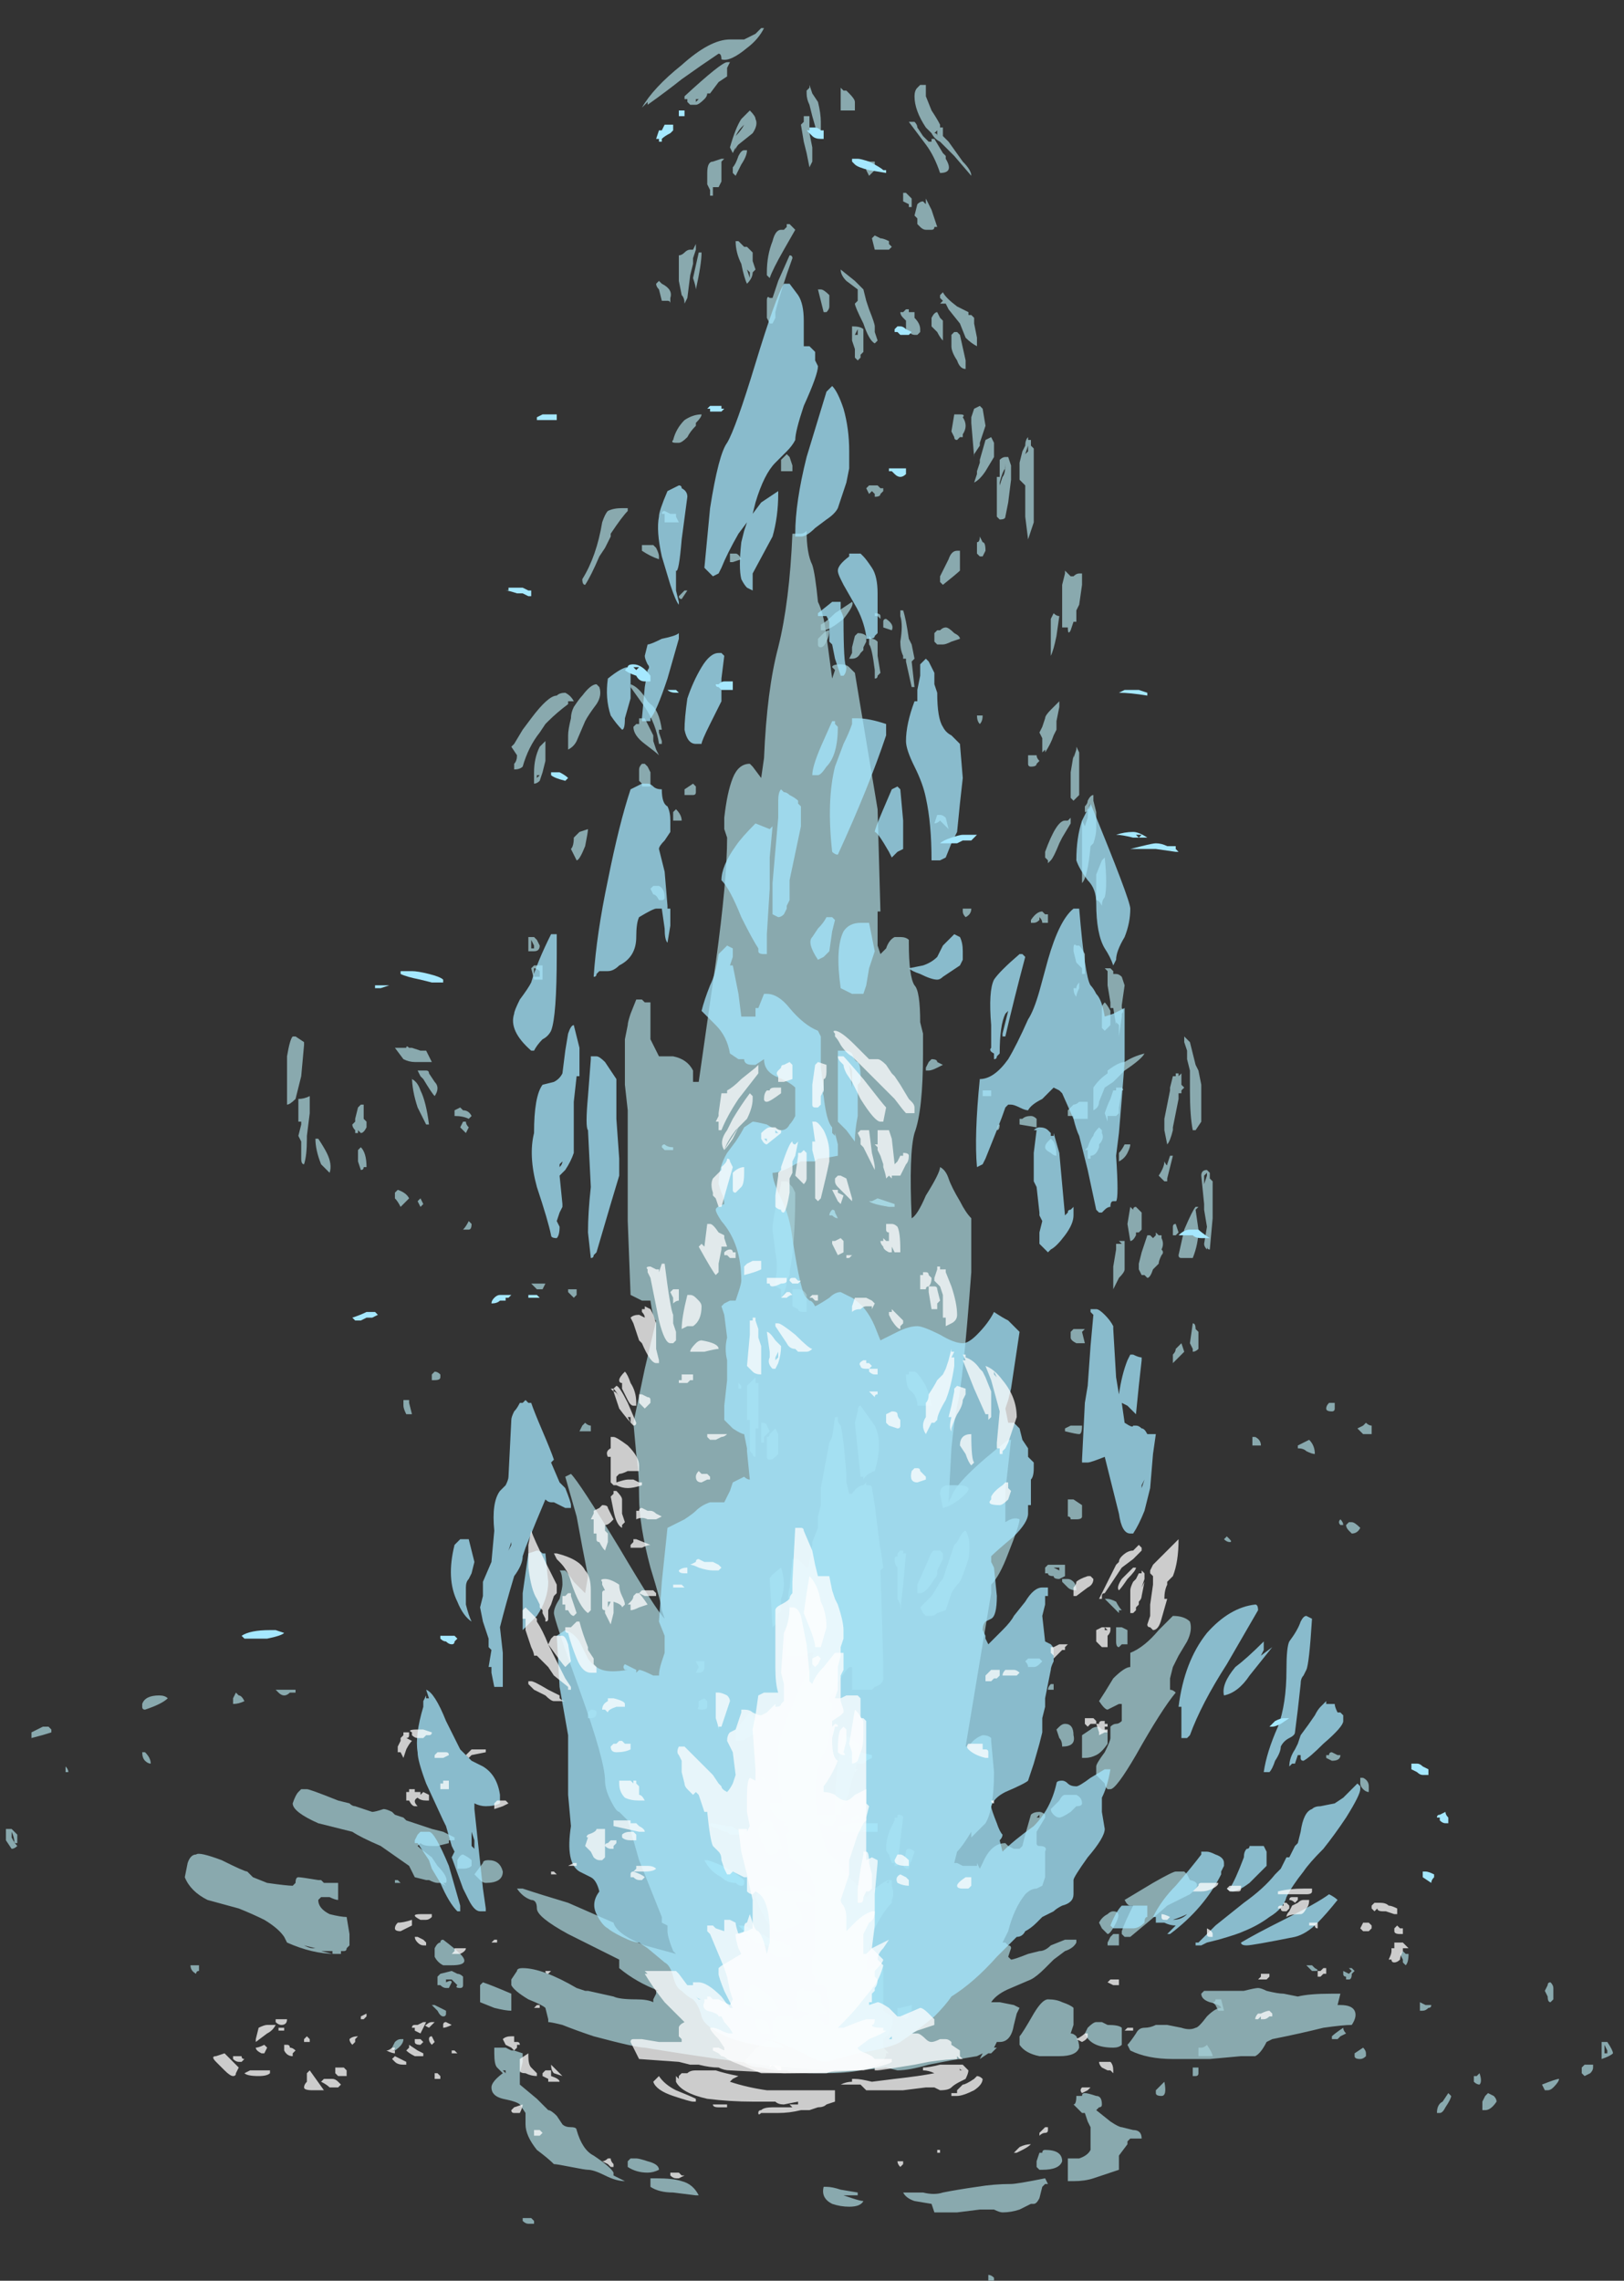 <?xml version="1.0" encoding="UTF-8" standalone="no"?>
<svg xmlns:ffdec="https://www.free-decompiler.com/flash" xmlns:xlink="http://www.w3.org/1999/xlink" ffdec:objectType="frame" height="201.1px" width="143.25px" xmlns="http://www.w3.org/2000/svg">
  <rect width="100%" height="100%" fill="#333333" stroke="none"/>
  <g transform="matrix(1.0, 0.0, 0.0, 1.0, 74.05, 209.4)">
    <use ffdec:characterId="350" height="28.3" transform="matrix(0.0, -5.009, 5.009, 0.0, -73.527, -8.315)" width="39.65" xlink:href="#shape0"/>
    <use ffdec:characterId="342" height="21.55" transform="matrix(0.0, -5.009, 5.009, 0.0, -57.749, -14.326)" width="33.95" xlink:href="#shape1"/>
    <use ffdec:characterId="334" height="6.2" transform="matrix(0.0, -5.009, 5.009, 0.0, -18.431, -23.091)" width="10.3" xlink:href="#shape2"/>
  </g>
  <defs>
    <g id="shape0" transform="matrix(1.0, 0.0, 0.0, 1.0, 4.0, 14.6)">
      <path d="M-0.4 13.2 L-0.35 13.15 -0.25 13.15 -0.2 13.2 Q-0.2 13.25 -0.2 13.3 L-0.2 13.35 -0.25 13.35 Q-0.3 13.35 -0.35 13.3 L-0.4 13.2 M-0.65 12.55 L-0.65 12.5 -0.55 12.45 Q-0.45 12.7 -0.45 12.75 -0.5 12.75 -0.6 12.65 -0.65 12.6 -0.65 12.55 M-0.4 11.25 L-0.4 11.3 -0.35 11.35 Q-0.5 11.4 -0.55 11.35 -0.55 11.3 -0.5 11.25 L-0.4 11.25 M-0.95 10.75 Q-1.05 10.7 -1.05 10.65 L-1.05 10.6 Q-0.9 10.6 -0.85 10.7 L-0.7 10.8 -0.75 10.85 Q-0.8 10.85 -0.95 10.75 M-1.0 11.4 L-0.85 11.4 -0.75 11.45 -0.7 11.5 -0.75 11.6 Q-0.8 11.65 -0.85 11.65 -1.0 11.55 -1.0 11.45 L-1.0 11.4 M-0.05 9.15 L0.0 9.15 0.1 9.3 Q0.05 9.35 0.0 9.35 L-0.05 9.35 Q-0.1 9.3 -0.1 9.25 -0.1 9.15 -0.05 9.15 M-0.25 6.35 L-0.25 6.4 -0.35 6.4 Q-0.4 6.4 -0.4 6.35 -0.4 6.25 -0.4 6.3 L-0.25 6.3 -0.25 6.35 M-3.9 2.7 Q-3.9 2.75 -3.95 2.8 L-4.0 2.8 -4.0 2.7 -3.9 2.7 M-0.5 5.8 Q-0.75 5.85 -0.75 5.75 -0.75 5.65 -0.7 5.65 L-0.65 5.65 -0.5 5.8 M-2.9 -5.35 L-2.95 -5.3 -3.0 -5.3 -3.0 -5.4 Q-3.0 -5.45 -2.95 -5.5 L-2.9 -5.5 -2.9 -5.45 Q-2.9 -5.4 -2.9 -5.35 M28.25 3.4 L28.2 3.4 28.15 3.35 28.3 3.4 28.25 3.4 M27.35 3.35 L27.6 3.35 27.7 3.25 28.0 3.25 28.2 3.3 28.3 3.35 Q28.4 3.35 28.45 3.4 L28.4 3.4 28.4 3.45 28.3 3.45 28.25 3.5 28.15 3.5 Q27.6 3.5 27.45 3.5 L26.95 3.5 Q26.8 3.45 26.65 3.4 L27.05 3.35 27.35 3.35 M27.6 2.9 L27.65 2.9 Q27.85 2.95 27.9 3.0 L28.0 3.0 Q27.8 3.0 27.75 2.95 L27.6 2.9 M26.35 2.55 L26.4 2.5 26.6 2.5 Q26.6 2.55 26.7 2.55 L26.6 2.6 Q26.6 2.65 26.45 2.65 L26.35 2.6 26.35 2.55 M27.4 0.7 L27.45 0.7 27.5 0.65 27.45 0.6 27.55 0.55 27.6 0.6 27.6 0.65 Q27.6 0.7 27.6 0.75 L27.55 0.8 27.55 0.85 27.5 0.85 27.45 0.8 Q27.4 0.8 27.4 0.7 M28.9 2.5 L28.9 2.5 M28.35 2.55 L28.3 2.55 28.15 2.45 28.1 2.45 28.7 2.4 28.8 2.4 28.95 2.45 29.0 2.55 28.95 2.6 28.65 2.65 28.35 2.55 M28.0 2.55 L28.05 2.55 28.4 2.65 28.45 2.75 28.35 2.8 28.1 2.8 27.85 2.65 Q27.7 2.55 27.65 2.45 L27.8 2.5 27.85 2.5 28.0 2.55 M27.75 2.85 L27.75 2.9 28.05 2.9 Q28.1 2.95 28.1 3.0 28.1 3.1 28.1 3.05 L27.95 3.1 27.7 3.1 27.3 3.05 27.05 3.0 Q27.0 3.0 27.0 2.9 L27.05 2.85 27.75 2.85 M28.4 2.15 Q28.4 2.1 28.45 2.1 L28.55 2.05 28.85 2.1 28.85 2.2 Q28.85 2.3 28.8 2.25 28.65 2.35 28.5 2.25 L28.45 2.25 28.45 2.2 28.4 2.15 M30.4 1.75 L30.4 1.75 M30.55 1.7 Q30.65 1.75 30.65 1.8 L30.55 1.85 30.5 1.9 30.15 1.9 Q30.2 1.85 30.3 1.8 30.35 1.75 30.4 1.7 L30.55 1.7 M29.8 2.15 Q29.95 2.05 30.05 2.05 L30.25 2.05 30.3 2.1 30.3 2.15 30.25 2.2 29.8 2.3 29.65 2.3 Q29.65 2.2 29.8 2.15 M30.3 1.35 L30.3 1.35 M30.3 1.3 L30.35 1.25 30.5 1.25 30.55 1.2 Q30.6 1.15 30.65 1.15 L30.65 1.2 30.7 1.25 30.7 1.3 30.65 1.3 30.65 1.4 30.55 1.4 Q30.45 1.5 30.35 1.5 L30.3 1.5 30.25 1.45 30.25 1.4 Q30.25 1.35 30.3 1.3 M30.35 0.4 L30.25 0.35 30.25 0.4 30.35 0.4 M30.25 0.65 L30.25 0.65 M30.35 0.3 Q30.45 0.3 30.4 0.3 30.4 0.45 30.35 0.5 L29.95 0.5 29.9 0.45 29.85 0.45 29.8 0.4 29.85 0.35 30.0 0.35 30.15 0.3 30.35 0.3 M30.95 1.85 L31.0 1.9 Q30.9 1.95 30.75 2.15 L30.65 2.35 30.6 2.35 30.6 2.4 30.55 2.45 30.45 2.45 30.2 2.5 30.05 2.5 Q30.1 2.4 30.2 2.3 L30.45 2.2 30.7 2.0 30.8 1.95 30.8 1.85 30.85 1.9 30.9 1.85 30.95 1.85 M31.2 0.35 L31.05 0.5 30.85 0.55 30.7 0.6 Q30.45 0.7 30.4 0.7 L30.3 0.7 30.15 0.75 30.1 0.7 Q30.15 0.6 30.45 0.5 30.75 0.35 30.8 0.35 L30.85 0.4 Q30.9 0.4 31.05 0.4 L31.2 0.2 Q31.3 0.1 31.4 0.1 L31.2 0.35 M31.95 0.65 L32.0 0.7 31.95 0.8 Q31.95 0.85 31.9 0.95 L31.85 0.95 31.8 1.0 31.75 0.95 31.75 0.85 Q31.75 0.75 31.75 0.7 L31.95 0.65 M33.85 1.8 L33.8 1.75 Q33.8 1.8 33.75 1.8 L33.85 1.8 M34.05 1.6 L34.05 1.6 M32.6 1.6 L32.65 1.6 32.45 1.7 32.15 1.8 32.15 1.75 Q32.1 1.75 32.1 1.7 L32.1 1.6 Q32.1 1.55 32.15 1.5 L32.2 1.45 32.3 1.45 32.35 1.4 32.55 1.45 Q32.6 1.5 32.6 1.55 L32.55 1.6 32.6 1.6 M32.6 1.2 L32.75 1.2 32.75 1.25 32.65 1.35 32.5 1.35 32.5 1.3 32.55 1.3 32.6 1.2 M33.1 0.65 L33.05 0.6 33.15 0.55 33.2 0.55 33.3 0.5 33.3 0.7 33.15 0.7 33.1 0.65 M34.0 1.3 L34.0 1.4 Q33.95 1.45 33.9 1.45 L33.75 1.55 33.65 1.65 33.65 1.7 33.7 1.7 33.7 1.75 33.45 1.9 33.4 1.95 33.35 1.95 Q33.1 2.1 33.1 1.85 33.4 1.75 33.6 1.6 L34.0 1.3 M34.45 1.4 Q34.55 1.4 34.6 1.45 L34.65 1.5 34.65 1.6 34.45 1.6 34.2 1.7 Q34.05 1.8 33.95 1.85 L33.9 1.85 33.9 1.9 33.75 1.9 Q33.7 1.95 33.65 2.0 L33.3 2.25 Q33.15 2.4 33.05 2.4 L33.4 2.1 Q33.6 1.9 33.65 1.85 33.7 1.75 33.8 1.7 L33.9 1.6 Q34.2 1.4 34.45 1.4 M34.55 0.15 L34.55 0.2 34.5 0.25 Q34.4 0.35 34.35 0.35 L34.2 0.35 34.2 0.3 Q34.2 0.25 34.2 0.1 L34.6 0.1 34.55 0.15 M0.05 13.6 L0.15 13.55 0.0 13.55 0.0 13.6 0.05 13.6 M0.2 13.5 L0.2 13.6 Q0.05 13.7 0.0 13.7 -0.05 13.65 -0.1 13.5 L0.2 13.5 M1.0 12.55 L1.1 12.5 1.2 12.55 Q1.25 12.55 1.25 12.6 1.2 12.65 1.15 12.65 L0.95 12.65 0.9 12.6 Q0.9 12.55 1.0 12.55 M4.85 9.25 L4.85 9.3 Q4.8 9.4 4.7 9.4 L4.6 9.4 Q4.6 9.35 4.65 9.3 4.7 9.25 4.75 9.25 L4.85 9.25 M5.15 8.75 L5.2 8.65 5.25 8.65 5.25 8.7 Q5.3 8.7 5.3 8.75 L5.25 8.85 5.25 8.9 Q5.15 8.9 5.15 8.75 M1.55 10.05 L1.6 10.0 1.65 10.0 1.75 9.95 1.8 10.0 1.75 10.05 1.75 10.1 Q1.6 10.1 1.55 10.05 M0.85 10.3 L0.9 10.3 0.85 10.4 0.85 10.5 Q0.8 10.5 0.8 10.45 0.75 10.4 0.75 10.35 L0.75 10.3 0.85 10.3 M1.45 9.1 L1.5 9.05 1.5 9.1 1.45 9.15 1.4 9.1 Q1.3 9.1 1.3 9.05 1.3 8.95 1.3 9.0 L1.35 9.0 Q1.35 8.95 1.4 8.95 L1.45 8.95 1.4 9.05 1.45 9.1 M1.55 8.3 L1.55 8.4 1.5 8.45 Q1.45 8.55 1.45 8.45 L1.45 8.4 1.55 8.3 M0.25 8.75 L0.3 8.75 Q0.35 8.8 0.45 8.95 0.4 8.95 0.35 9.0 L0.3 8.9 0.25 8.85 0.25 8.75 M0.1 6.45 Q0.1 6.5 0.15 6.55 0.0 6.65 -0.05 6.65 L-0.05 6.4 0.1 6.4 0.1 6.45 M0.95 6.8 L0.75 6.85 Q0.75 6.8 0.75 6.75 L0.85 6.7 0.9 6.65 Q0.9 6.7 0.95 6.7 L0.95 6.8 M0.8 1.15 L0.85 1.35 0.75 1.35 0.7 1.3 0.65 1.3 0.6 1.25 Q0.65 1.2 0.65 1.15 L0.65 1.1 0.8 1.1 0.8 1.15 M3.0 0.9 L3.0 0.95 3.05 0.95 3.0 0.9 M6.4 3.75 Q6.45 3.75 6.5 3.8 L6.5 3.85 Q6.45 3.85 6.4 3.85 6.4 3.9 6.4 3.8 L6.4 3.75 M3.6 1.3 Q3.6 1.35 3.55 1.4 L3.4 1.35 Q3.3 1.3 3.25 1.3 L3.25 1.25 3.3 1.2 3.55 1.25 Q3.6 1.25 3.6 1.3 M4.15 1.2 L3.75 1.15 3.3 1.1 3.3 1.05 3.35 1.05 3.35 1.0 3.5 0.95 Q3.55 0.9 3.6 0.9 3.8 0.9 4.0 1.0 L4.1 1.05 4.15 1.05 4.15 1.1 4.2 1.1 Q4.2 1.2 4.15 1.2 M11.05 9.45 L10.9 9.45 Q10.9 9.4 10.9 9.35 L10.9 9.3 Q10.95 9.25 11.0 9.2 L11.05 9.3 11.1 9.35 Q11.05 9.4 11.05 9.45 M10.65 8.15 L10.7 8.15 10.8 8.35 Q10.7 8.45 10.55 8.45 10.55 8.4 10.6 8.3 10.65 8.25 10.65 8.15 M10.8 7.35 Q10.9 7.35 10.85 7.35 L10.85 7.4 Q10.8 7.5 10.7 7.5 10.7 7.55 10.7 7.45 10.7 7.4 10.7 7.35 10.75 7.35 10.8 7.35 M11.45 8.7 L11.45 8.8 11.35 8.8 Q11.3 8.8 11.3 8.75 11.3 8.65 11.35 8.65 11.4 8.65 11.45 8.7 M12.5 6.1 L12.35 6.15 12.15 5.95 12.3 5.95 Q12.35 6.0 12.4 6.0 12.45 6.05 12.5 6.1 M12.45 6.35 L12.45 6.35 M12.75 6.35 L12.7 6.4 12.4 6.4 Q12.35 6.35 12.35 6.3 L12.4 6.3 12.5 6.25 12.85 6.3 Q12.85 6.35 12.75 6.35 M9.3 8.95 L9.3 8.9 Q9.35 8.85 9.4 8.9 9.35 8.95 9.3 8.95 M9.15 9.1 L9.2 9.05 Q9.25 9.0 9.3 9.0 L9.35 9.05 9.35 9.1 Q9.35 9.15 9.25 9.25 9.15 9.2 9.15 9.1 M9.1 6.9 L9.05 6.95 Q9.0 7.0 9.0 6.95 9.0 6.9 9.05 6.85 L9.1 6.9 M8.3 4.0 L8.35 4.0 8.35 4.1 Q8.35 4.15 8.3 4.2 8.25 4.25 8.15 4.25 8.15 4.15 8.2 4.1 8.25 4.05 8.3 4.0 M8.5 3.95 L8.55 3.95 8.55 3.85 8.5 3.95 M8.4 3.85 Q8.4 3.75 8.45 3.75 L8.45 3.7 8.55 3.7 8.6 3.75 Q8.6 4.0 8.6 4.05 L8.4 4.05 8.35 3.95 Q8.35 3.85 8.4 3.85 M9.65 4.35 L9.45 4.35 Q9.4 4.35 9.4 4.25 9.4 4.2 9.4 4.15 9.45 4.15 9.45 4.1 L9.75 4.1 9.75 4.2 9.65 4.35 M8.0 4.75 L8.0 4.8 Q8.0 4.85 7.95 4.95 7.85 5.0 7.8 5.05 L7.8 5.0 7.75 5.0 Q7.8 4.95 7.85 4.9 7.95 4.8 8.0 4.75 M7.2 5.15 Q7.2 5.2 7.2 5.1 L7.2 5.05 7.15 5.0 Q7.15 4.95 7.25 4.95 L7.5 4.95 7.5 5.05 7.45 5.15 7.2 5.15 M6.9 3.35 L6.95 3.4 6.95 3.5 Q6.95 3.55 6.95 3.6 L6.9 3.65 6.85 3.6 Q6.8 3.55 6.8 3.5 6.8 3.45 6.8 3.4 6.85 3.4 6.9 3.35 M8.8 1.9 L8.7 1.9 8.5 1.8 8.45 1.8 Q8.4 1.8 8.35 1.75 8.1 1.6 8.1 1.5 L8.1 1.45 8.25 1.45 8.7 1.65 Q8.85 1.7 8.85 1.75 L8.85 1.85 8.8 1.9 M8.8 2.05 L8.95 2.1 9.0 2.15 Q9.2 2.25 9.2 2.3 9.05 2.4 8.7 2.35 8.4 2.25 8.3 2.2 8.2 2.1 8.1 2.05 L7.8 1.95 7.75 1.8 Q7.7 1.75 7.7 1.7 7.7 1.65 7.7 1.6 L7.75 1.55 7.85 1.5 8.05 1.7 Q8.2 1.8 8.3 1.85 L8.35 1.9 8.8 2.05 M8.75 1.1 L8.8 1.1 8.85 1.15 8.85 1.2 8.8 1.2 8.8 1.25 8.25 1.2 7.8 1.15 7.9 1.15 8.0 1.1 8.55 1.1 Q8.6 1.05 8.7 1.05 8.75 1.05 8.75 1.1 M8.5 1.2 L8.5 1.2 M12.5 4.35 Q12.5 4.3 12.5 4.25 12.55 4.15 12.6 4.15 L12.7 4.15 12.75 4.2 12.75 4.4 12.7 4.35 12.5 4.4 12.5 4.35 M11.05 4.35 Q10.9 4.35 10.9 4.3 10.9 4.25 10.95 4.05 L11.0 4.05 11.05 4.15 Q11.05 4.2 11.05 4.25 L11.05 4.35 M10.0 2.0 Q10.0 2.05 10.0 2.15 10.0 2.45 9.85 2.3 9.65 2.1 9.6 1.9 L9.85 1.85 Q10.0 1.85 10.0 2.0 M11.1 0.35 L11.3 0.4 Q11.4 0.4 11.4 0.45 L11.05 0.7 Q10.75 0.85 10.25 0.7 10.2 0.55 10.1 0.5 L10.15 0.5 10.15 0.45 11.1 0.35 M11.65 1.35 Q11.7 1.25 11.95 1.25 L11.95 1.3 12.0 1.3 12.0 1.4 Q12.0 1.45 11.75 1.6 11.5 1.7 11.4 1.7 11.4 1.65 11.4 1.55 L11.4 1.45 Q11.55 1.45 11.65 1.35 M16.35 2.9 Q16.25 2.9 16.25 2.85 16.35 2.85 16.35 2.9 M16.85 6.3 L16.85 6.3 M17.4 6.25 L17.4 6.25 M14.55 5.95 Q14.6 5.95 14.6 6.0 L14.45 6.05 14.4 6.0 14.4 5.95 14.55 5.95 M14.9 6.35 L14.9 6.4 14.85 6.35 14.5 6.4 Q14.25 6.4 14.0 6.3 L14.0 6.2 Q14.0 6.15 14.0 6.1 14.0 6.05 14.05 6.05 L14.5 6.15 Q14.85 6.3 14.9 6.35 M15.45 6.55 L15.5 6.55 15.45 6.5 15.3 6.5 15.45 6.55 M15.45 6.45 Q15.55 6.45 15.55 6.55 L15.5 6.6 15.4 6.6 15.35 6.65 14.7 6.65 14.15 6.6 Q14.15 6.55 14.2 6.55 L14.15 6.55 Q14.2 6.5 14.25 6.5 L14.55 6.55 14.85 6.5 14.95 6.5 15.45 6.45 M16.25 6.35 L16.25 6.3 Q16.5 6.25 16.95 6.25 L17.3 6.25 17.5 6.2 17.65 6.2 17.8 6.15 Q17.85 6.15 17.9 6.15 L17.8 6.25 17.4 6.35 17.3 6.4 17.05 6.45 16.4 6.45 16.25 6.35 M15.7 5.0 Q15.75 5.0 15.85 5.0 15.9 5.05 16.0 5.1 L16.0 5.2 Q15.95 5.2 15.85 5.15 15.75 5.1 15.7 5.0 M15.4 5.85 L15.35 5.85 15.35 5.8 15.45 5.7 Q15.6 5.8 15.7 5.8 15.6 5.85 15.65 5.85 L15.8 5.9 15.8 5.95 15.4 5.85 M15.75 4.4 L15.75 4.45 15.9 4.45 15.9 4.4 15.95 4.45 Q16.1 4.5 16.15 4.55 16.2 4.55 16.3 4.65 L16.25 4.7 16.2 4.7 Q16.1 4.75 16.0 4.65 L15.95 4.65 Q15.8 4.6 15.8 4.5 L15.75 4.5 15.75 4.4 M15.8 3.9 Q15.8 3.85 15.85 3.8 15.9 3.7 15.95 3.7 16.0 3.7 16.05 3.75 L16.1 3.8 16.05 3.85 Q15.95 3.9 15.8 3.9 M14.65 5.4 L14.5 5.4 14.45 5.35 14.45 5.3 14.4 5.3 Q14.3 5.25 14.3 5.2 L14.6 5.15 14.9 5.2 14.85 5.25 Q14.9 5.25 14.9 5.3 L14.8 5.4 14.65 5.4 M13.8 5.45 L13.8 5.45 M13.65 5.0 L13.45 4.9 13.85 4.9 14.15 4.95 14.25 4.95 14.25 5.05 14.3 5.0 14.3 5.1 14.0 5.1 Q13.9 5.1 13.8 5.1 13.75 5.1 13.65 5.0 M13.8 5.6 Q13.65 5.55 13.65 5.5 L13.7 5.45 13.7 5.4 13.8 5.35 13.9 5.35 14.1 5.4 14.4 5.5 14.4 5.55 14.35 5.6 14.4 5.65 14.45 5.65 14.4 5.7 14.4 5.75 14.35 5.75 Q14.25 5.8 14.15 5.75 14.1 5.8 14.05 5.75 13.95 5.7 13.9 5.7 13.85 5.65 13.8 5.6 M18.5 4.9 L18.5 4.9 M18.45 4.85 L18.5 4.85 18.8 4.8 19.05 4.8 19.1 4.75 19.1 4.85 19.05 4.9 19.0 4.9 19.0 4.95 Q19.0 5.0 18.95 5.05 L18.8 5.1 18.45 5.05 18.4 5.05 Q18.35 5.1 18.3 5.05 L18.25 5.05 17.9 5.0 18.1 5.0 18.15 4.95 18.1 4.95 18.4 4.9 18.4 4.85 18.45 4.85 M18.4 4.7 Q18.45 4.7 18.5 4.75 18.45 4.8 18.35 4.85 L18.1 4.85 Q18.05 4.8 18.0 4.75 L18.05 4.7 18.4 4.7 M19.25 4.35 L19.3 4.35 19.25 4.35 M18.75 4.2 L18.75 4.25 Q18.8 4.25 18.85 4.3 L18.75 4.3 Q18.65 4.25 18.6 4.25 18.65 4.2 18.75 4.2 M19.0 4.35 L19.1 4.35 Q19.15 4.3 19.2 4.25 L19.4 4.2 19.45 4.2 Q19.55 4.2 19.5 4.25 L19.5 4.3 Q19.45 4.35 19.35 4.4 L19.0 4.4 19.0 4.35 M16.95 5.9 L17.0 5.9 17.2 5.95 17.2 6.0 17.25 6.0 17.25 6.05 17.2 6.05 17.25 6.1 17.05 6.1 17.0 6.15 16.95 6.1 16.9 6.1 16.9 6.05 16.8 6.05 16.3 5.95 16.25 5.95 Q16.05 5.9 16.0 5.85 L16.25 5.8 16.45 5.8 16.95 5.9 M16.8 4.55 L17.0 4.55 Q17.15 4.65 17.25 4.8 L17.3 4.8 Q17.45 5.0 17.45 5.1 17.55 5.25 17.6 5.45 17.5 5.4 17.3 5.1 L17.1 4.9 17.0 4.75 16.75 4.65 Q16.65 4.65 16.6 4.55 L16.8 4.55 M17.0 5.05 Q16.95 5.1 16.95 5.05 L16.65 5.0 16.55 5.0 16.5 4.95 16.5 4.8 Q16.45 4.8 16.4 4.8 L16.55 4.75 Q16.7 4.8 16.8 4.85 L16.95 4.9 16.95 4.95 17.0 4.95 17.0 5.05 M16.45 4.4 L16.45 4.2 16.5 4.2 16.5 4.1 16.6 4.1 16.7 4.2 Q16.7 4.25 16.75 4.3 L16.75 4.45 16.45 4.45 16.45 4.4 M16.35 3.25 L16.45 3.25 16.45 3.3 Q16.5 3.35 16.5 3.45 16.5 3.5 16.45 3.55 L16.3 3.55 16.35 3.25 M17.35 1.6 L17.45 1.65 17.5 1.7 Q17.5 1.8 17.45 1.8 L17.4 1.9 17.35 1.8 Q17.3 1.7 17.3 1.65 L17.3 1.6 17.35 1.6 M16.95 2.6 L16.95 2.75 16.85 2.75 16.85 2.6 16.95 2.6 16.95 2.6 M22.15 4.2 L22.15 4.2 M20.2 4.7 Q20.3 4.65 20.3 4.6 L20.75 4.6 21.0 4.7 21.05 4.75 Q20.55 4.8 20.35 4.75 20.3 4.7 20.2 4.7 M19.95 3.45 Q20.1 3.55 20.1 3.65 L20.05 3.7 20.05 3.75 19.9 3.75 19.9 3.65 Q19.95 3.65 20.0 3.6 L19.95 3.6 Q19.9 3.55 19.9 3.5 L19.9 3.45 19.95 3.45 M21.0 3.8 L20.95 3.75 21.0 3.75 21.05 3.7 21.15 3.7 Q21.7 3.9 21.7 4.05 L21.7 4.1 21.75 4.15 21.65 4.15 21.4 4.0 21.3 3.95 Q21.05 3.85 21.0 3.8 M20.6 4.35 Q20.65 4.35 20.95 4.35 L21.7 4.35 21.6 4.4 21.75 4.45 Q21.95 4.45 22.0 4.5 L21.95 4.5 Q21.85 4.45 21.85 4.4 L21.95 4.4 Q22.0 4.45 22.05 4.45 22.15 4.5 22.15 4.55 L22.05 4.55 21.85 4.6 21.55 4.6 Q21.45 4.6 21.3 4.55 L21.25 4.5 Q20.7 4.45 20.6 4.35 M20.1 2.25 L20.15 2.25 Q20.15 2.35 20.15 2.4 20.05 2.4 20.0 2.3 20.05 2.25 20.1 2.25 M21.8 1.8 L21.8 1.85 Q21.8 1.9 21.75 1.95 L21.55 2.0 Q21.6 1.95 21.7 1.85 21.65 1.8 21.65 1.75 L21.8 1.8 M25.9 4.15 L25.9 4.15 M25.5 4.3 L25.4 4.25 25.2 4.25 25.2 4.2 25.05 4.15 Q24.95 4.1 25.1 4.1 L25.1 4.0 25.15 4.0 Q25.35 4.0 25.7 4.0 L25.85 4.0 26.05 4.05 26.1 4.05 Q26.05 4.1 26.0 4.15 L26.0 4.2 Q26.05 4.25 26.05 4.3 26.05 4.4 26.05 4.35 L25.85 4.35 25.5 4.3 M25.35 3.85 Q25.3 3.9 25.3 3.95 L24.95 3.9 Q24.7 3.85 24.6 3.8 L25.25 3.8 25.35 3.85 M22.85 4.2 L22.8 4.2 22.95 4.25 23.0 4.25 22.9 4.3 22.15 4.3 22.1 4.25 22.05 4.2 22.1 4.15 22.55 4.15 22.85 4.2 M22.85 3.4 Q22.85 3.5 22.85 3.55 22.8 3.55 22.75 3.6 L22.7 3.55 Q22.65 3.55 22.65 3.45 22.65 3.4 22.7 3.4 L22.85 3.4 M23.65 3.8 L23.8 3.95 23.7 3.95 23.45 3.9 23.3 3.9 23.2 3.85 Q23.05 3.8 22.9 3.7 L22.95 3.7 22.9 3.65 23.15 3.65 23.25 3.6 23.35 3.65 23.5 3.7 Q23.55 3.7 23.65 3.8 M23.55 2.6 Q23.45 2.6 23.4 2.55 23.45 2.5 23.55 2.5 L23.55 2.6 M25.9 1.85 L26.0 1.85 26.3 2.0 Q26.45 2.05 26.45 2.15 L26.45 2.2 26.1 2.2 Q26.05 2.15 25.85 1.9 L25.9 1.85 M25.05 1.85 Q25.1 1.9 25.1 1.95 25.1 2.0 25.0 2.1 24.95 2.2 24.9 2.2 L24.85 2.05 Q24.8 1.95 24.8 1.9 24.8 1.85 24.8 1.8 L24.85 1.75 25.0 1.75 25.05 1.8 25.05 1.85 M24.9 0.45 L24.9 0.45 M24.95 0.55 L24.85 0.55 24.75 0.5 24.7 0.5 24.65 0.45 Q24.55 0.4 24.55 0.3 L24.55 0.25 24.65 0.3 24.75 0.3 24.95 0.35 25.0 0.4 Q25.0 0.5 24.95 0.55 M24.9 0.6 L24.95 0.6 24.9 0.65 Q24.9 0.7 24.85 0.75 L24.6 0.75 24.3 0.8 24.25 0.75 Q24.2 0.75 24.2 0.7 24.3 0.7 24.35 0.7 24.75 0.65 24.8 0.6 L24.9 0.6 M25.25 0.9 Q25.15 1.05 25.05 1.0 L25.1 0.85 25.2 0.85 Q25.25 0.85 25.25 0.9 M25.4 1.15 L25.4 1.2 Q25.25 1.25 24.9 1.3 L24.8 1.35 24.55 1.4 24.5 1.35 24.05 1.4 24.05 1.35 24.5 1.25 24.55 1.25 24.55 1.2 24.6 1.2 Q24.7 1.15 24.85 1.15 25.15 1.2 25.3 1.15 L25.4 1.15 M25.3 0.7 L25.35 0.7 Q25.35 0.8 25.3 0.8 L25.25 0.8 25.3 0.75 25.3 0.7 M25.05 -0.25 L25.15 -0.25 Q25.2 -0.15 25.35 0.0 L25.55 0.3 Q25.5 0.35 25.25 0.15 25.05 -0.1 25.05 -0.2 L25.05 -0.25 M24.8 -0.3 L24.9 -0.3 25.0 -0.2 Q25.05 -0.15 25.05 -0.1 24.95 -0.1 24.85 -0.15 24.75 -0.2 24.75 -0.25 24.75 -0.3 24.8 -0.3 M25.75 -2.65 L25.75 -2.6 25.6 -2.7 Q25.6 -2.75 25.65 -2.75 L25.75 -2.65 M24.0 -4.2 L24.0 -4.2 M23.05 -3.05 L23.05 -3.1 Q23.4 -3.15 23.7 -3.35 L24.05 -3.6 24.1 -3.6 Q24.05 -3.45 23.8 -3.3 L23.75 -3.25 Q23.65 -3.1 23.3 -3.05 L23.3 -3.1 23.25 -3.1 23.1 -3.05 23.05 -3.05 M22.85 -3.1 Q22.9 -3.15 23.05 -3.35 23.2 -3.55 23.35 -3.55 L23.4 -3.5 23.4 -3.45 23.5 -3.45 23.5 -3.35 Q23.3 -3.25 23.2 -3.2 L23.1 -3.2 22.95 -3.15 22.85 -3.1 M23.7 -4.6 Q23.85 -4.5 23.9 -4.45 24.1 -4.3 24.1 -4.2 L24.05 -4.15 Q23.9 -4.1 23.75 -4.2 23.55 -4.35 23.45 -4.4 L23.1 -4.55 Q23.0 -4.6 22.95 -4.7 L23.2 -4.7 Q23.3 -4.7 23.5 -4.65 23.6 -4.65 23.7 -4.6 M21.85 -2.85 L21.9 -2.8 Q21.8 -2.7 21.7 -2.7 L21.7 -2.85 21.85 -2.85 M22.2 -2.45 Q22.15 -2.45 22.15 -2.5 L22.15 -2.65 22.25 -2.65 22.35 -2.5 22.3 -2.45 22.2 -2.45 M20.3 -3.05 L20.3 -3.1 Q20.4 -3.15 20.4 -3.2 L20.5 -3.25 20.55 -3.2 20.55 -3.1 Q20.5 -3.0 20.35 -3.0 20.3 -3.0 20.3 -3.05 M22.3 -3.4 L22.35 -3.4 22.4 -3.45 22.6 -3.45 Q22.65 -3.45 22.7 -3.4 L22.7 -3.35 22.65 -3.3 22.55 -3.25 22.3 -3.25 22.3 -3.4 M21.4 -4.6 Q21.45 -4.55 21.5 -4.5 L21.55 -4.35 Q21.5 -4.35 21.25 -4.4 21.0 -4.5 21.0 -4.55 L21.2 -4.65 Q21.25 -4.6 21.4 -4.6 M22.55 -5.15 L22.4 -5.2 Q22.35 -5.25 22.35 -5.3 L22.55 -5.3 Q22.8 -5.3 23.0 -5.2 L23.1 -5.1 22.75 -5.1 22.55 -5.15 M22.45 -5.25 L22.5 -5.2 22.5 -5.25 22.45 -5.25 M22.6 -5.65 L22.7 -5.65 Q22.75 -5.6 22.85 -5.6 L23.0 -5.7 23.05 -5.65 23.3 -5.5 23.5 -5.35 Q23.9 -5.05 23.9 -4.9 23.95 -4.85 23.95 -4.75 23.9 -4.65 23.8 -4.6 L23.8 -4.7 23.75 -4.7 Q23.6 -4.9 23.45 -5.05 L23.4 -5.1 23.25 -5.2 Q23.0 -5.4 22.65 -5.5 22.6 -5.55 22.6 -5.65 M18.9 -5.2 Q18.9 -5.25 18.9 -5.3 L19.1 -5.35 19.15 -5.3 19.15 -5.15 18.9 -5.15 18.9 -5.2 M18.95 -5.3 L18.95 -5.2 19.05 -5.2 Q19.1 -5.25 19.1 -5.3 L18.95 -5.3 M19.5 -5.2 Q19.4 -5.2 19.4 -5.3 19.4 -5.35 19.4 -5.4 L19.65 -5.4 19.65 -5.3 19.6 -5.25 19.5 -5.2 M19.45 -5.35 L19.45 -5.3 19.5 -5.3 19.6 -5.35 19.45 -5.35 M15.1 -0.9 L15.1 -0.9 M13.05 -0.5 L13.05 -0.55 Q13.05 -0.65 13.1 -0.65 L13.15 -0.75 13.45 -0.75 13.45 -0.65 Q13.45 -0.55 13.35 -0.5 L13.05 -0.5 M13.7 -0.8 L13.6 -0.85 Q13.45 -0.85 13.3 -0.95 L13.45 -0.95 13.5 -1.05 13.6 -1.05 Q13.85 -1.0 14.1 -1.05 L14.5 -1.1 Q14.7 -1.1 15.3 -0.95 L15.35 -0.95 15.35 -0.9 Q15.35 -0.8 15.3 -0.8 L15.25 -0.75 15.15 -0.7 Q14.25 -0.7 13.75 -0.8 L13.7 -0.8 M13.3 -4.6 L13.4 -4.7 13.45 -4.7 13.45 -4.65 Q13.45 -4.6 13.45 -4.55 L13.35 -4.55 13.3 -4.6 M13.45 -5.25 L13.55 -5.35 13.55 -5.3 Q13.55 -5.15 13.55 -5.1 L13.45 -5.15 13.45 -5.25 M15.0 -7.35 L15.05 -7.3 14.95 -7.25 14.9 -7.3 15.0 -7.35 M15.15 -7.75 L15.2 -7.7 Q15.15 -7.55 15.05 -7.5 14.95 -7.6 14.9 -7.65 15.0 -7.7 15.05 -7.75 L15.15 -7.75 M15.9 -8.4 L15.95 -8.35 Q15.85 -8.25 15.6 -8.25 L15.6 -8.3 Q15.55 -8.3 15.55 -8.35 L15.7 -8.4 15.75 -8.4 Q15.85 -8.4 15.9 -8.4 M14.5 -6.55 Q14.55 -6.5 14.65 -6.45 L14.6 -6.4 Q14.5 -6.4 14.5 -6.45 L14.5 -6.55 M15.5 -8.9 L15.65 -9.05 Q15.9 -9.15 16.1 -9.15 L16.1 -9.1 Q15.95 -9.0 15.85 -8.95 15.65 -8.85 15.5 -8.9 M16.3 -6.6 L16.4 -6.55 16.4 -6.5 Q16.35 -6.5 16.3 -6.45 L16.2 -6.5 Q16.25 -6.55 16.3 -6.6 M16.5 -6.7 L16.6 -6.7 16.65 -6.6 16.6 -6.55 Q16.6 -6.45 16.5 -6.4 L16.45 -6.45 Q16.5 -6.55 16.5 -6.7 M17.1 -7.05 Q17.0 -6.95 16.85 -7.05 16.9 -7.1 17.15 -7.25 L17.2 -7.3 17.3 -7.35 Q17.3 -7.25 17.3 -7.2 17.3 -7.15 17.25 -7.15 L17.1 -7.05 M16.55 -8.35 L16.55 -8.35 M16.7 -8.35 L16.7 -8.3 16.45 -8.3 16.4 -8.25 16.3 -8.25 Q16.2 -8.3 16.2 -8.35 L16.25 -8.4 16.2 -8.4 16.2 -8.45 16.25 -8.45 Q16.3 -8.5 16.35 -8.5 L16.4 -8.45 16.45 -8.45 16.65 -8.4 16.7 -8.35 M17.7 -7.45 L17.65 -7.3 17.65 -7.2 17.45 -7.1 17.45 -7.4 Q17.45 -7.5 17.5 -7.6 L17.7 -7.75 17.7 -7.55 Q17.75 -7.55 17.7 -7.5 L17.7 -7.45 M17.15 -7.45 Q17.1 -7.35 16.95 -7.3 16.75 -7.2 16.35 -7.15 L16.35 -7.2 16.65 -7.35 Q16.95 -7.45 17.2 -7.45 L17.15 -7.45 M16.6 -9.25 L16.55 -9.25 16.15 -9.3 16.1 -9.3 Q15.8 -9.3 15.65 -9.35 15.65 -9.4 15.75 -9.4 L16.05 -9.4 Q16.05 -9.45 16.05 -9.4 L16.15 -9.45 16.35 -9.4 16.4 -9.4 16.4 -9.45 16.8 -9.45 Q16.8 -9.35 16.85 -9.25 L16.6 -9.25 M16.7 -9.65 L17.55 -9.65 Q17.85 -9.6 17.9 -9.55 L17.9 -9.5 17.8 -9.35 17.75 -9.35 17.2 -9.4 16.8 -9.5 Q16.7 -9.6 16.7 -9.65 M11.7 -1.65 L11.7 -1.7 11.8 -1.7 11.75 -1.65 11.7 -1.65 M11.05 -1.3 L11.1 -1.3 Q11.1 -1.2 11.05 -1.2 L10.95 -1.15 10.85 -1.25 10.75 -1.25 10.75 -1.3 11.05 -1.3 M10.55 -1.0 L10.5 -1.05 Q10.45 -1.1 10.45 -1.15 10.45 -1.2 10.5 -1.2 L10.85 -1.2 Q10.85 -1.15 10.9 -1.15 L11.0 -1.05 10.9 -1.0 10.55 -1.0 M11.15 -1.5 L11.15 -1.55 11.75 -1.55 11.9 -1.4 Q11.85 -1.4 11.8 -1.4 L11.8 -1.35 11.0 -1.35 11.0 -1.4 10.5 -1.4 Q10.5 -1.45 10.55 -1.45 L10.6 -1.5 11.15 -1.5 M10.95 -4.5 L11.05 -4.45 11.1 -4.4 Q11.05 -4.35 11.05 -4.3 L10.95 -4.3 10.95 -4.5 M8.5 -1.0 L8.5 -1.0 M7.75 -1.0 L7.55 -1.05 7.5 -1.1 8.35 -1.15 Q8.4 -1.15 8.55 -0.95 8.25 -0.85 8.0 -0.95 L7.8 -0.95 Q7.75 -0.95 7.75 -1.0 M6.9 -2.35 L6.9 -2.3 6.8 -2.3 Q6.7 -2.3 6.7 -2.4 6.7 -2.5 6.7 -2.45 L6.8 -2.4 6.9 -2.45 6.9 -2.35 M11.95 -7.1 L12.0 -7.05 Q12.0 -7.0 11.95 -6.95 L11.9 -6.95 Q11.85 -6.95 11.85 -7.05 11.85 -7.15 11.85 -7.1 L11.95 -7.1 M11.25 -7.45 L11.25 -7.55 Q11.35 -7.6 11.4 -7.6 L11.5 -7.6 11.5 -7.5 11.45 -7.5 11.25 -7.45 M5.7 -1.75 L6.0 -1.5 5.95 -1.45 5.85 -1.4 5.7 -1.4 5.6 -1.45 5.55 -1.55 Q5.5 -1.6 5.5 -1.7 L5.5 -1.75 5.7 -1.75 M5.8 -1.55 L5.8 -1.55 M6.2 -2.4 L6.25 -2.3 6.2 -2.25 6.1 -2.25 Q6.05 -2.25 6.05 -2.35 6.05 -2.45 6.1 -2.4 L6.2 -2.4 M4.5 0.0 L4.65 0.0 5.1 0.05 5.6 0.15 5.55 0.3 5.5 0.3 Q5.5 0.35 5.45 0.4 L5.15 0.4 4.8 0.3 4.6 0.25 Q4.45 0.2 4.3 0.1 L4.2 0.1 4.2 0.0 4.5 0.0 M3.75 -0.7 L3.75 -0.7 M3.25 -0.45 L3.25 -0.45 M4.05 -1.1 L4.0 -1.1 Q3.95 -1.1 3.9 -1.05 L3.85 -1.0 3.65 -0.95 3.6 -0.95 3.6 -1.0 3.55 -1.0 Q3.5 -1.05 3.5 -1.15 3.5 -1.2 3.65 -1.25 3.85 -1.35 3.95 -1.35 L4.05 -1.3 Q4.1 -1.25 4.1 -1.2 4.1 -1.15 4.05 -1.1 M6.05 -4.3 Q6.05 -4.2 6.0 -4.2 5.9 -4.2 5.9 -4.3 L5.9 -4.35 6.0 -4.35 6.05 -4.3 M2.75 -1.25 L2.75 -1.25 M2.0 -1.1 Q1.95 -0.95 1.9 -0.85 1.85 -0.7 1.7 -0.8 L1.7 -0.95 Q1.7 -1.1 1.8 -1.15 L1.95 -1.15 2.0 -1.1 M2.15 -1.0 Q2.15 -1.1 2.4 -1.25 2.6 -1.35 2.75 -1.4 2.85 -1.35 2.9 -1.3 2.95 -1.2 2.95 -1.15 2.95 -1.0 2.7 -0.75 2.5 -0.55 2.3 -0.6 2.25 -0.65 2.2 -0.85 2.15 -0.95 2.15 -1.0 M0.8 -0.55 L0.8 -0.55 M0.7 -0.15 L0.7 -0.2 Q0.7 -0.4 0.75 -0.65 L0.9 -0.65 0.95 -0.7 1.0 -0.65 1.1 -0.65 1.15 -0.55 1.1 -0.55 1.1 -0.4 Q1.1 -0.3 1.0 -0.25 L0.9 -0.25 0.8 -0.2 0.75 -0.15 0.7 -0.15 M0.65 -0.85 Q0.65 -0.8 0.65 -0.75 L0.6 -0.75 0.6 -0.65 Q0.6 -0.6 0.65 -0.55 0.7 -0.45 0.7 -0.4 0.7 -0.35 0.6 -0.3 L0.55 -0.2 0.5 -0.2 0.5 -0.15 Q0.5 -0.1 0.55 -0.1 L0.95 -0.1 1.0 -0.15 1.15 -0.15 1.2 -0.2 1.2 -0.35 1.35 -0.35 1.4 -0.4 1.7 -0.4 1.75 -0.35 Q1.8 -0.35 2.2 -0.35 2.65 -0.35 2.95 -0.35 3.0 -0.4 3.2 -0.45 3.15 -0.5 3.3 -0.6 L3.45 -0.8 3.85 -0.85 3.9 -0.8 4.3 -0.9 4.8 -1.0 5.35 -1.0 Q5.5 -1.0 6.0 -0.8 6.5 -0.6 6.75 -0.45 L6.85 -0.4 7.0 -0.4 Q7.05 -0.35 7.05 -0.4 7.05 -0.45 7.0 -0.55 7.0 -0.7 7.0 -0.75 L7.0 -0.85 7.5 -0.85 7.75 -0.8 7.85 -0.8 Q8.0 -0.85 8.2 -0.8 L8.7 -0.75 8.7 -0.7 8.7 -0.65 8.55 -0.5 Q8.55 -0.45 8.65 -0.45 L8.95 -0.4 9.0 -0.4 9.25 -0.3 9.45 -0.3 9.65 -0.25 9.95 -0.25 10.75 -0.1 10.85 -0.05 11.2 0.0 11.2 0.05 11.15 0.05 Q11.1 0.05 11.05 0.1 10.85 0.15 10.2 0.2 L10.05 0.2 9.85 0.25 9.85 0.3 Q10.0 0.4 10.0 0.5 L10.05 0.55 10.0 0.55 10.0 0.6 Q10.0 0.65 9.95 0.65 L9.65 0.7 8.85 0.8 8.9 0.8 8.55 0.85 8.5 0.8 Q7.05 0.85 6.6 0.85 6.5 0.85 6.45 0.7 L6.4 0.65 6.4 0.3 6.8 0.3 6.8 0.25 Q6.65 0.1 6.25 -0.1 L6.2 -0.1 6.15 -0.05 6.05 -0.05 6.05 -0.1 Q5.5 -0.05 5.2 -0.25 L5.0 -0.3 4.75 -0.35 Q4.25 -0.35 3.9 -0.25 L3.55 -0.15 Q3.45 0.0 3.15 0.2 L2.85 0.5 2.8 0.5 2.75 0.55 2.9 0.7 Q3.05 0.9 3.05 0.95 3.05 1.05 3.05 1.0 L2.95 1.0 Q2.8 1.05 2.7 1.0 L2.65 1.0 Q2.5 0.85 2.2 0.7 1.9 0.6 1.6 0.55 L1.45 0.55 1.55 0.8 1.55 0.85 0.75 0.85 0.65 1.0 Q0.55 1.05 0.35 0.95 L0.25 0.85 0.1 0.85 0.05 0.9 0.0 0.95 0.0 0.9 Q-0.2 0.9 -0.25 0.5 L-0.3 0.45 Q-0.35 0.2 -0.35 -0.2 L-0.35 -0.35 Q-0.35 -0.75 -0.3 -0.85 L-0.3 -1.05 -0.25 -1.3 Q-0.25 -1.5 -0.15 -1.6 L-0.15 -1.5 Q-0.15 -1.6 -0.1 -1.55 0.05 -1.45 0.15 -1.3 L0.3 -1.0 Q0.3 -1.05 0.35 -1.1 L0.5 -1.1 Q0.6 -1.1 0.65 -1.0 L0.65 -0.85 M0.45 -1.0 L0.4 -1.0 0.35 -0.95 0.45 -1.0 M0.55 -1.4 L0.6 -1.4 0.6 -1.35 Q0.6 -1.25 0.55 -1.2 0.45 -1.15 0.35 -1.15 L0.35 -1.25 Q0.35 -1.35 0.55 -1.4 M1.05 -1.6 Q1.1 -1.55 1.15 -1.5 1.2 -1.5 1.2 -1.45 1.2 -1.4 1.15 -1.35 0.95 -1.05 0.85 -1.05 L0.8 -1.0 0.75 -1.05 0.75 -1.15 Q0.75 -1.25 0.75 -1.35 L0.8 -1.45 Q0.85 -1.6 0.9 -1.6 L1.05 -1.6 M3.0 -7.75 L3.05 -7.75 3.05 -7.7 3.0 -7.65 3.0 -7.75 M0.7 -6.85 Q0.65 -6.85 0.65 -6.9 0.65 -6.95 0.75 -7.0 L0.85 -7.1 0.85 -7.05 0.75 -6.85 0.7 -6.85 M0.2 -7.75 Q0.25 -7.7 0.25 -7.65 L0.25 -7.6 Q0.15 -7.6 0.05 -7.75 0.05 -7.8 0.1 -7.8 L0.2 -7.75 M1.55 -11.2 L1.45 -11.2 Q1.45 -11.25 1.4 -11.25 1.45 -11.35 1.55 -11.35 L1.55 -11.3 Q1.55 -11.35 1.55 -11.25 L1.55 -11.2 M6.35 -9.8 L6.4 -9.85 Q6.4 -9.8 6.4 -9.7 6.4 -9.65 6.4 -9.6 L6.4 -9.5 6.35 -9.5 6.35 -9.6 Q6.3 -9.65 6.3 -9.7 6.3 -9.75 6.35 -9.8 M6.25 -10.6 L6.35 -10.55 6.3 -10.5 Q6.3 -10.45 6.2 -10.4 6.15 -10.5 6.15 -10.6 6.15 -10.7 6.15 -10.6 L6.25 -10.6 M6.15 -12.2 Q6.3 -12.15 6.3 -11.9 6.3 -11.8 6.25 -11.75 6.15 -11.85 6.05 -12.15 6.05 -12.2 6.1 -12.2 L6.15 -12.2 M5.1 -12.05 Q5.1 -12.1 5.15 -12.15 5.2 -12.2 5.3 -12.2 L5.3 -12.15 Q5.2 -12.05 5.1 -12.05 M5.0 -13.55 L5.05 -13.55 Q5.0 -13.5 4.95 -13.5 L4.95 -13.55 5.0 -13.55 M5.75 -13.95 Q5.75 -13.9 5.75 -13.85 L5.7 -13.8 5.65 -13.8 Q5.6 -13.95 5.55 -14.15 L5.65 -14.15 5.75 -13.95 M3.95 -14.55 L3.95 -14.5 Q3.9 -14.45 3.85 -14.4 L3.7 -14.4 3.7 -14.45 Q3.8 -14.45 3.9 -14.5 L3.8 -14.5 Q3.7 -14.45 3.65 -14.4 3.6 -14.45 3.6 -14.5 L3.75 -14.6 3.95 -14.6 3.95 -14.55 M34.4 -2.4 L34.4 -2.45 34.35 -2.45 34.4 -2.4 M35.05 -1.85 L34.95 -1.9 34.8 -1.9 34.7 -2.05 34.5 -2.2 34.5 -2.25 Q34.45 -2.25 34.4 -2.3 34.3 -2.4 34.3 -2.45 L34.3 -2.55 34.35 -2.6 34.4 -2.6 34.4 -2.65 34.45 -2.65 Q35.05 -2.0 35.05 -1.9 L35.05 -1.85 M35.35 -1.8 L35.35 -1.8 M34.0 -0.25 L33.8 -0.25 Q33.75 -0.25 33.75 -0.3 L34.1 -0.4 34.3 -0.45 Q34.4 -0.5 34.5 -0.5 L34.55 -0.5 34.6 -0.45 34.65 -0.45 34.5 -0.4 34.35 -0.3 Q34.15 -0.25 34.0 -0.25 M33.3 -0.4 L33.2 -0.45 33.45 -0.5 33.65 -0.55 33.95 -0.6 34.0 -0.55 34.1 -0.55 34.1 -0.45 33.8 -0.45 33.55 -0.4 33.3 -0.4 M32.7 -2.2 L32.8 -2.2 32.9 -2.25 33.1 -2.25 Q33.3 -2.25 33.3 -2.15 L33.35 -2.0 33.35 -1.95 33.3 -2.0 32.95 -2.0 32.85 -2.05 32.85 -2.15 32.7 -2.15 32.7 -2.2 M33.95 -1.6 L33.9 -1.65 Q33.85 -1.7 33.75 -1.75 33.85 -1.65 33.95 -1.6 M33.4 -1.7 Q33.5 -1.65 33.5 -1.6 L33.5 -1.55 Q33.4 -1.55 33.25 -1.65 L33.05 -1.75 33.1 -1.8 33.2 -1.8 Q33.25 -1.75 33.4 -1.7 M33.5 -1.75 L33.55 -1.75 33.45 -1.8 33.55 -1.85 Q33.9 -1.75 34.05 -1.65 34.1 -1.6 34.2 -1.5 34.1 -1.4 34.05 -1.4 33.95 -1.35 33.8 -1.45 L33.6 -1.7 Q33.55 -1.75 33.5 -1.75 M34.3 -3.3 L34.35 -3.3 34.25 -3.4 Q34.6 -3.2 35.0 -2.7 35.45 -2.2 35.45 -1.85 L35.45 -1.6 Q35.5 -1.5 35.55 -1.4 L35.65 -1.3 35.65 -1.25 Q35.45 -1.35 35.3 -1.55 35.05 -1.85 35.1 -2.0 35.2 -2.0 35.2 -2.05 35.0 -2.35 34.75 -2.7 34.55 -2.95 34.3 -3.3 M32.05 -0.95 L32.05 -0.95 M31.25 -1.15 L31.3 -1.2 31.35 -1.2 Q31.65 -1.2 31.9 -1.1 32.1 -1.05 32.1 -0.95 L32.1 -0.9 32.15 -0.85 32.2 -0.85 32.2 -0.8 32.1 -0.7 31.75 -0.9 Q31.4 -1.1 31.25 -1.15 M31.35 -1.5 L31.4 -1.55 31.25 -1.5 31.35 -1.5 M31.0 -2.65 L31.0 -2.65 M31.7 -2.4 L31.7 -2.35 Q31.5 -2.35 31.05 -2.45 31.1 -2.45 31.25 -2.5 L31.7 -2.4 M31.9 -1.7 L31.8 -1.6 31.8 -1.55 Q31.75 -1.5 31.7 -1.45 L31.55 -1.45 31.4 -1.4 31.35 -1.45 Q31.25 -1.45 31.15 -1.55 31.25 -1.6 31.5 -1.65 31.7 -1.75 31.9 -1.75 L31.9 -1.7 M30.65 -0.15 L30.65 -0.2 31.05 -0.3 31.05 -0.25 Q31.05 -0.2 30.95 -0.1 L30.75 -0.1 Q30.7 -0.1 30.65 -0.15 M30.85 -1.2 Q30.95 -1.2 30.9 -1.15 L30.9 -1.1 31.2 -1.0 31.65 -0.8 Q31.65 -0.75 31.6 -0.75 31.05 -0.95 30.65 -1.05 L30.55 -1.05 30.45 -1.1 30.45 -1.15 30.55 -1.2 30.85 -1.2 M30.9 -2.6 L30.8 -2.65 Q30.9 -2.65 30.95 -2.7 L31.2 -2.75 31.65 -2.75 Q31.65 -2.7 31.7 -2.65 31.75 -2.6 31.75 -2.55 L31.75 -2.5 31.85 -2.45 31.75 -2.45 31.6 -2.5 31.5 -2.5 31.3 -2.55 30.9 -2.6 M30.9 -2.95 L30.9 -2.95 M31.15 -3.15 L31.2 -3.1 31.15 -3.05 Q31.05 -2.85 30.9 -2.9 L30.8 -2.9 Q30.85 -2.9 30.85 -2.95 L30.85 -3.05 31.05 -3.1 Q31.1 -3.15 31.15 -3.15 M27.85 -0.9 L27.85 -0.95 28.05 -0.95 28.15 -0.85 28.1 -0.8 27.95 -0.75 27.85 -0.75 27.85 -0.9 M28.4 -2.8 L28.4 -2.8 M28.85 -2.35 Q28.8 -2.35 28.7 -2.45 L28.65 -2.45 Q28.55 -2.55 28.45 -2.6 28.35 -2.7 28.35 -2.75 L28.35 -2.8 Q28.35 -2.9 28.4 -2.85 28.6 -2.8 28.75 -2.65 28.85 -2.5 28.85 -2.35 M26.4 -1.75 Q26.4 -1.7 26.3 -1.65 L26.25 -1.8 26.25 -1.85 26.4 -1.85 26.4 -1.75 M27.1 -3.0 L27.1 -3.05 Q27.15 -3.05 27.15 -3.0 L27.1 -2.9 Q27.1 -2.85 27.1 -2.8 L27.05 -2.8 26.95 -2.75 Q26.95 -2.8 26.95 -2.9 26.95 -2.95 26.95 -3.0 L27.1 -3.0 M26.35 -3.1 L26.3 -3.1 Q26.35 -3.25 26.45 -3.4 L26.55 -3.4 26.55 -3.35 Q26.55 -3.25 26.55 -3.2 L26.5 -3.15 Q26.4 -3.1 26.35 -3.1 M26.7 -3.95 L26.5 -4.05 26.35 -4.15 Q26.0 -4.3 25.85 -4.4 25.85 -4.45 25.95 -4.45 26.35 -4.2 26.95 -4.1 27.1 -4.05 27.15 -4.0 27.2 -3.9 27.2 -3.75 L27.2 -3.65 27.15 -3.65 Q27.05 -3.75 26.75 -3.95 L26.7 -3.95" fill="#a5d0d7" fill-opacity="0.749" fill-rule="evenodd" stroke="none"/>
      <path d="M28.8 -5.25 L28.85 -5.15 28.85 -4.9 28.75 -4.9 28.75 -5.25 28.8 -5.25 M29.0 -2.2 L29.0 -2.0 28.95 -2.0 28.95 -1.95 28.9 -2.0 28.9 -2.2 28.95 -2.2 28.95 -2.25 29.0 -2.2 M33.65 -3.1 L33.7 -3.1 33.7 -3.15 33.85 -3.1 33.85 -3.05 33.95 -3.0 33.95 -2.85 33.85 -2.85 33.8 -2.9 Q33.75 -3.0 33.7 -3.05 L33.65 -3.05 33.65 -3.1 M34.1 -2.75 L34.2 -2.75 34.2 -2.65 34.1 -2.65 34.1 -2.75 M33.7 -0.2 L33.7 -0.25 Q33.7 -0.35 33.75 -0.4 33.8 -0.45 33.85 -0.5 L33.85 -0.45 33.9 -0.45 33.9 -0.35 Q33.9 -0.3 33.85 -0.25 L33.85 -0.2 33.7 -0.2 M0.3 -0.65 L0.3 -0.55 0.7 -0.45 Q0.75 -0.4 0.8 -0.35 0.75 -0.3 0.55 -0.25 L0.35 -0.2 Q0.4 -0.2 0.35 -0.2 L0.35 -0.25 0.25 -0.25 0.2 -0.3 Q0.15 -0.3 0.15 -0.4 0.15 -0.45 0.2 -0.5 L0.2 -0.6 0.25 -0.6 0.3 -0.65 M0.3 -0.35 L0.3 -0.35 M0.6 -0.35 L0.6 -0.35 M3.0 -1.75 Q3.0 -1.9 3.1 -2.0 3.2 -2.2 3.4 -2.3 L3.4 -2.25 Q3.3 -1.9 3.05 -1.6 L3.0 -1.6 Q2.95 -1.6 2.95 -1.65 2.95 -1.7 3.0 -1.75 M1.95 -1.5 L2.0 -1.5 2.05 -1.6 1.95 -1.5 M2.15 -1.6 L2.25 -1.7 2.25 -1.65 Q2.25 -1.55 2.1 -1.3 L2.0 -1.1 1.95 -0.9 1.9 -0.95 1.85 -0.9 1.8 -0.9 1.8 -0.95 1.9 -1.2 1.95 -1.4 2.15 -1.6 M2.1 -1.65 L2.15 -1.65 2.1 -1.6 2.1 -1.65 M2.85 -0.9 L2.85 -0.8 Q2.85 -0.6 2.85 -0.55 2.8 -0.45 2.75 -0.4 2.75 -0.35 2.75 -0.3 2.65 -0.35 2.65 -0.5 L2.65 -0.6 Q2.65 -0.85 2.65 -0.9 2.7 -1.0 2.75 -1.15 L2.8 -1.1 2.85 -1.1 2.85 -0.9 M4.05 -2.15 L4.0 -1.9 Q4.0 -1.8 3.95 -1.75 L3.9 -1.6 3.85 -1.6 3.85 -1.85 3.9 -1.9 Q3.9 -2.0 3.95 -2.05 L4.0 -2.2 4.05 -2.2 4.05 -2.15 M4.05 -0.25 L4.1 -0.3 4.15 -0.4 Q4.15 -0.35 4.2 -0.3 L4.2 0.0 4.1 0.0 4.0 -0.05 4.0 -0.1 Q4.0 -0.15 4.05 -0.25 M4.15 -0.1 L4.1 -0.05 Q4.15 -0.05 4.15 -0.1 L4.15 -0.1 M12.9 -8.45 L12.95 -8.5 Q13.0 -8.35 13.05 -8.25 L13.05 -8.1 13.0 -8.05 12.95 -8.15 12.95 -8.25 12.9 -8.35 12.9 -8.45 M7.3 -10.3 L7.3 -10.4 7.35 -10.45 Q7.45 -10.3 7.45 -9.95 7.45 -9.9 7.45 -9.85 L7.4 -9.7 Q7.35 -9.75 7.3 -10.0 7.3 -10.15 7.3 -10.3 M7.3 -6.95 L7.35 -6.95 7.35 -6.7 7.3 -6.65 7.25 -6.7 Q7.2 -6.7 7.2 -6.75 7.2 -6.8 7.25 -6.85 7.25 -6.9 7.3 -6.95 M18.8 -7.85 L18.75 -8.0 18.75 -8.1 18.8 -8.1 18.8 -7.85 M19.0 -7.6 L19.0 -7.65 19.05 -7.65 19.05 -7.45 Q19.05 -7.35 19.0 -7.15 18.95 -6.95 18.9 -6.9 L18.85 -6.9 18.85 -7.1 18.9 -7.3 Q18.95 -7.55 19.0 -7.65 L19.0 -7.6 M13.3 -6.0 Q13.35 -5.95 13.35 -5.9 L13.35 -5.7 13.3 -5.75 13.3 -5.8 13.25 -5.8 13.25 -5.9 Q13.2 -5.95 13.2 -6.05 13.25 -6.05 13.3 -6.0 M16.0 -3.0 Q15.95 -2.95 15.95 -2.85 L15.9 -2.85 Q15.9 -2.95 15.9 -3.0 L15.95 -3.05 Q16.0 -3.05 16.0 -3.0 M13.35 -5.4 L13.35 -5.25 13.3 -5.2 Q13.3 -5.25 13.3 -5.4 L13.35 -5.4 M14.85 -0.05 Q14.85 0.0 14.8 0.0 L14.7 0.05 Q14.7 0.0 14.75 -0.05 L14.75 -0.1 Q14.8 -0.1 14.85 -0.05 M22.55 -5.0 L22.55 -4.85 Q22.5 -4.75 22.45 -4.7 L22.4 -4.75 Q22.45 -4.95 22.5 -5.0 L22.55 -5.0 M25.75 -5.75 L25.8 -5.75 25.8 -5.65 Q25.8 -5.6 25.8 -5.5 L25.75 -5.4 25.75 -5.35 25.65 -5.35 25.65 -5.4 25.7 -5.5 25.7 -5.6 Q25.75 -5.75 25.75 -5.8 L25.75 -5.75 M24.35 -3.5 L24.4 -3.45 Q24.4 -3.5 24.4 -3.55 L24.35 -3.5 M24.4 -3.65 Q24.45 -3.65 24.45 -3.55 24.45 -3.4 24.25 -3.25 L24.15 -3.25 Q24.15 -3.3 24.15 -3.35 24.15 -3.45 24.25 -3.5 24.3 -3.65 24.35 -3.7 L24.4 -3.65 M24.35 -3.6 L24.35 -3.6 M23.95 -2.75 L23.95 -2.8 Q23.95 -2.9 24.0 -2.95 L24.0 -2.8 23.95 -2.75 M24.1 -2.05 Q24.15 -2.0 24.15 -1.95 L24.15 -1.8 24.0 -1.8 24.0 -2.0 24.05 -2.05 Q24.05 -2.1 24.1 -2.1 L24.1 -2.05 M24.1 -1.85 L24.1 -1.85 M24.0 5.1 Q24.0 5.15 24.0 5.2 24.0 5.3 24.0 5.35 L23.95 5.5 23.9 5.5 Q23.95 5.2 23.95 5.0 L24.0 5.1 M21.35 1.95 L21.35 1.95 M21.3 2.0 L21.3 1.85 Q21.35 1.9 21.4 2.05 21.45 2.2 21.45 2.25 L21.45 2.5 21.35 2.4 21.35 2.25 21.3 2.15 21.3 2.0 M21.45 4.95 Q21.5 5.1 21.5 5.25 21.5 5.35 21.4 5.5 21.4 5.4 21.4 5.25 21.45 5.05 21.45 4.95 M21.45 5.3 L21.4 5.35 21.45 5.4 21.45 5.3 M21.2 5.45 Q21.2 5.35 21.2 5.25 L21.2 5.2 21.25 5.4 Q21.3 5.6 21.3 5.65 21.3 5.75 21.25 5.85 L21.25 6.0 21.2 6.0 21.15 6.05 21.15 6.0 21.2 5.65 21.2 5.45 M15.0 0.65 L15.05 0.75 14.95 1.05 14.9 1.05 14.9 0.95 Q14.95 0.65 15.0 0.6 L15.0 0.65 M14.4 6.15 L14.4 6.05 Q14.5 6.15 14.5 6.25 14.5 6.35 14.5 6.4 14.45 6.45 14.35 6.6 L14.35 6.45 Q14.35 6.35 14.4 6.3 L14.4 6.15 M5.15 0.35 L5.2 0.25 Q5.3 0.3 5.3 0.45 L5.25 0.65 5.2 0.65 5.15 0.55 5.1 0.5 5.1 0.4 5.15 0.3 5.15 0.35 M5.2 0.35 L5.2 0.35 M4.15 0.3 L4.2 0.4 4.15 0.45 Q4.1 0.4 4.1 0.3 L4.15 0.3 M3.9 0.3 L3.9 0.4 Q3.9 0.5 3.95 0.55 3.9 0.45 3.9 0.35 L3.9 0.3 Q3.9 0.25 3.9 0.15 3.9 0.1 3.95 0.05 L4.0 0.05 4.0 0.1 4.05 0.3 4.05 0.75 3.9 0.75 3.9 0.5 Q3.9 0.35 3.9 0.3 M3.15 10.55 L3.1 10.55 Q3.05 10.5 3.0 10.5 L3.1 10.35 3.2 10.35 3.2 10.4 Q3.2 10.45 3.15 10.55 M5.75 7.65 L5.85 7.75 Q5.9 7.85 5.9 7.9 L5.9 8.0 5.8 7.85 Q5.75 7.75 5.75 7.7 L5.75 7.65 M4.2 10.65 L4.25 10.75 Q4.2 10.75 4.15 10.8 L4.05 10.8 Q4.05 10.85 4.05 10.75 4.05 10.7 4.1 10.65 L4.15 10.65 4.15 10.6 Q4.2 10.6 4.2 10.65 M5.05 10.15 L5.1 10.15 5.1 10.25 Q5.1 10.3 5.05 10.35 L5.0 10.45 4.9 10.45 4.9 10.35 Q4.9 10.3 4.95 10.25 L5.0 10.15 5.05 10.15 M5.0 10.25 L5.0 10.25 M33.25 0.35 L33.3 0.3 33.35 0.3 33.35 0.4 Q33.35 0.45 33.3 0.6 33.2 0.8 33.15 0.85 L33.15 0.9 33.1 0.9 33.15 0.6 Q33.2 0.4 33.25 0.35 M30.35 1.05 L30.4 1.1 30.4 1.15 Q30.4 1.2 30.35 1.25 L30.3 1.35 30.25 1.3 30.25 1.25 Q30.25 1.2 30.25 1.15 L30.3 1.1 30.3 1.05 30.35 1.05 M27.9 1.05 L27.9 1.1 Q27.9 1.15 27.9 1.2 L27.9 1.25 27.8 1.25 Q27.75 1.2 27.75 1.15 27.75 1.1 27.8 1.05 L27.85 1.0 27.85 0.95 27.9 0.95 27.9 1.05" fill="#a5e8ff" fill-rule="evenodd" stroke="none"/>
      <path d="M4.0 -0.6 Q4.0 -0.7 4.1 -0.95 4.25 -1.15 4.4 -1.15 L4.4 -1.0 Q4.4 -0.95 4.4 -0.9 4.4 -0.75 4.35 -0.7 L4.05 -0.45 4.0 -0.5 4.0 -0.6 M4.05 -0.65 L4.05 -0.65" fill="#a5e8ff" fill-opacity="0.749" fill-rule="evenodd" stroke="none"/>
      <path d="M0.55 -0.9 Q0.55 -0.85 0.5 -0.8 L0.45 -0.8 0.45 -0.9 0.5 -0.95 0.55 -0.9 M1.9 -0.85 L1.9 -0.8 1.85 -0.8 1.85 -0.85 1.9 -0.85 M1.9 -0.3 L1.9 -0.2 1.85 -0.2 1.85 -0.35 1.9 -0.3 M2.85 -0.3 L2.85 -0.2 2.75 -0.2 2.75 -0.25 Q2.75 -0.3 2.8 -0.3 L2.85 -0.3 M4.05 -0.9 L4.05 -0.75 4.0 -0.75 4.0 -0.9 4.05 -0.9 M4.85 -1.25 L4.8 -1.25 4.85 -1.3 4.85 -1.25 M4.1 -0.65 Q4.05 -0.65 4.05 -0.7 L4.1 -0.7 4.1 -0.65 M5.0 0.4 L4.95 0.35 5.0 0.35 5.0 0.4 M-0.25 -1.15 L-0.2 -1.15 -0.2 -1.0 Q-0.2 -0.95 -0.25 -0.95 L-0.3 -0.95 -0.3 -1.0 -0.2 -1.1 -0.25 -1.15" fill="#ffffff" fill-opacity="0.749" fill-rule="evenodd" stroke="none"/>
    </g>
    <g id="shape1" transform="matrix(1.0, 0.0, 0.0, 1.0, 2.8, 11.45)">
      <path d="M-2.25 4.2 L-2.25 4.1 -1.85 4.1 -1.85 4.3 Q-1.8 4.45 -1.7 4.5 L-1.3 4.5 -1.2 4.45 -1.05 4.4 -1.05 4.35 Q-1.0 4.3 -0.9 4.2 -0.9 4.25 -0.75 4.25 L-0.75 4.35 Q-0.7 4.35 -0.7 4.4 -0.7 4.45 -0.75 4.6 -0.75 4.7 -0.9 4.7 -0.95 4.7 -0.95 4.65 L-1.0 4.6 -1.2 4.85 Q-1.3 5.0 -1.3 5.05 L-1.35 5.25 Q-1.35 5.4 -1.5 5.4 -1.5 5.25 -1.5 5.2 L-1.55 5.15 -1.6 5.15 -1.8 5.0 -2.05 5.0 Q-2.1 4.85 -2.2 4.55 -2.25 4.4 -2.25 4.2 M-1.75 3.6 L-1.75 3.65 Q-1.7 3.65 -1.7 3.7 -1.7 4.0 -1.9 4.0 -2.05 3.95 -2.05 3.65 L-2.05 3.6 -2.0 3.55 -1.9 3.55 -1.75 3.6 M-2.6 1.4 Q-2.55 1.25 -2.45 1.2 L-2.45 1.55 Q-2.5 1.75 -2.45 1.9 -2.4 2.15 -2.35 2.5 -2.3 2.8 -2.3 3.1 -2.3 3.2 -2.2 3.7 L-2.3 3.75 -2.3 3.7 -2.35 3.65 -2.55 3.6 Q-2.65 3.55 -2.65 3.5 L-2.65 3.45 Q-2.7 3.35 -2.75 3.25 -2.8 3.1 -2.8 2.95 -2.8 2.9 -2.75 2.8 L-2.75 2.55 -2.8 2.15 -2.8 1.75 -2.65 1.7 -2.6 1.4 M-2.65 -0.05 Q-2.55 -0.25 -2.35 -0.2 L-2.35 -0.15 Q-2.35 -0.05 -2.4 0.1 L-2.45 0.4 -2.5 0.4 Q-2.5 0.2 -2.5 0.15 L-2.55 0.3 Q-2.6 0.45 -2.6 0.5 -2.7 0.45 -2.7 0.25 -2.7 0.1 -2.65 -0.05 M-2.2 -3.25 L-2.2 -3.15 Q-2.2 -2.85 -2.25 -2.7 -2.3 -2.5 -2.5 -2.4 L-2.5 -2.45 -2.45 -2.85 Q-2.45 -3.1 -2.35 -3.25 L-2.2 -3.25 M-2.05 -3.1 Q-2.1 -3.2 -2.1 -3.3 -2.1 -3.5 -2.0 -3.65 L-1.9 -3.65 -1.85 -3.6 -1.85 -3.5 Q-1.85 -3.45 -1.9 -3.3 -1.95 -3.1 -2.05 -3.1 M-0.3 -5.8 L-0.3 -5.85 -0.35 -5.8 -0.3 -5.8 M2.05 4.85 L2.1 4.9 2.1 5.0 1.9 5.0 1.9 4.8 1.95 4.8 2.05 4.85 M2.05 5.1 L2.1 5.05 2.15 5.05 Q2.3 5.1 2.6 5.25 L2.6 5.2 Q2.6 5.15 2.7 5.1 L3.0 5.6 Q3.2 5.95 3.2 6.0 3.2 6.05 3.2 6.15 L3.15 6.2 3.05 6.25 Q3.0 6.5 2.8 6.25 L2.6 5.85 Q2.55 5.8 2.3 5.5 L2.05 5.2 2.05 5.1 M2.3 4.95 Q2.1 4.85 2.1 4.8 L2.2 4.7 2.3 4.65 Q2.4 4.7 2.45 4.8 2.5 4.85 2.5 4.9 2.5 5.05 2.3 4.95 M0.45 5.45 Q0.45 5.55 0.5 5.65 L0.5 5.85 0.45 6.1 Q0.4 6.25 0.45 6.35 0.45 6.4 0.65 6.55 0.8 6.7 0.8 6.8 0.85 6.8 0.9 6.6 0.95 6.45 1.05 6.45 L1.1 6.5 1.1 6.95 Q1.1 7.05 1.1 7.2 1.15 7.4 1.15 7.45 1.15 7.5 1.1 7.6 1.05 7.8 1.05 7.9 L1.0 8.15 Q1.05 8.35 1.05 8.75 L1.05 8.9 0.85 8.85 0.85 8.9 Q0.85 9.1 0.75 9.15 0.65 9.2 0.5 9.1 0.5 8.95 0.45 8.6 0.35 8.2 0.25 7.7 L0.2 7.6 0.2 7.6 Q0.0 7.5 -0.05 7.4 -0.05 7.35 -0.05 7.15 L-0.1 6.6 -0.1 5.95 Q-0.1 5.5 0.05 5.2 L0.15 5.15 Q0.2 5.2 0.35 5.3 0.45 5.35 0.45 5.45 M0.35 4.4 L0.45 4.45 Q0.55 4.55 0.55 4.6 0.55 4.65 0.55 4.7 L0.5 4.8 Q0.5 5.0 0.45 5.05 L0.15 5.05 Q0.1 5.0 0.1 4.9 0.1 4.5 0.35 4.4 M0.95 3.75 Q0.95 3.9 0.9 4.0 0.85 4.15 0.8 4.2 0.6 4.2 0.5 4.2 L0.35 4.15 Q0.35 4.2 0.3 4.25 0.2 4.3 0.1 4.3 -0.05 4.25 -0.05 3.95 -0.05 3.65 -0.05 3.6 0.0 3.35 0.15 3.25 L0.3 3.25 Q0.35 3.3 0.7 3.5 0.95 3.65 0.95 3.75 M5.2 4.4 L5.2 4.35 5.6 4.35 5.7 4.5 Q5.75 4.55 5.75 4.65 L5.7 4.7 Q5.7 4.75 5.65 4.8 L5.45 4.8 Q5.3 4.7 5.25 4.6 5.2 4.5 5.2 4.4 M5.75 3.95 Q5.8 4.0 5.8 4.05 5.8 4.2 5.6 4.2 5.4 4.25 5.4 4.0 5.5 4.0 5.55 3.95 L5.7 3.9 5.75 3.95 M4.4 4.35 Q4.35 4.35 4.35 4.25 L4.25 4.15 Q4.15 4.0 4.15 3.95 4.15 3.9 4.2 3.85 4.25 3.8 4.3 3.8 4.35 3.85 4.45 3.95 4.55 4.0 4.55 4.05 L4.55 4.25 Q4.5 4.35 4.4 4.35 M4.15 3.55 L4.15 3.6 4.2 3.6 4.15 3.55 M7.05 5.2 Q7.15 5.45 7.45 5.7 L7.7 5.95 Q7.7 6.15 7.6 6.25 7.45 6.3 7.25 6.2 L7.0 6.05 Q6.9 6.0 6.8 5.95 L6.6 5.9 6.4 5.9 Q6.4 5.95 6.35 6.0 6.05 5.75 5.25 5.3 4.65 4.95 4.65 4.85 L4.65 4.8 Q4.7 4.75 4.75 4.75 4.8 4.7 4.85 4.65 L4.9 4.6 5.05 4.6 Q5.1 4.6 5.3 4.75 5.5 4.85 5.55 4.85 L5.75 4.85 Q5.8 4.9 5.8 4.95 5.8 5.0 5.85 5.05 L6.15 5.05 6.15 5.0 6.05 4.8 Q6.05 4.75 6.2 4.65 6.35 4.75 6.6 4.9 6.8 5.1 6.8 5.2 L7.05 5.2 M1.75 -8.85 L1.8 -8.85 Q1.8 -8.95 1.8 -9.05 L1.75 -8.85 M0.8 -6.0 L0.9 -6.25 1.2 -6.25 1.25 -6.2 Q1.2 -6.05 1.05 -5.7 L0.75 -5.7 Q0.75 -5.8 0.8 -6.0 M1.55 -6.75 Q1.55 -6.85 1.55 -6.9 1.6 -7.0 1.7 -7.05 L1.85 -7.05 Q1.95 -7.0 1.95 -6.95 2.0 -6.95 2.0 -6.9 1.85 -6.7 1.75 -6.6 1.55 -6.4 1.55 -6.75 M1.3 -6.75 L1.3 -6.85 1.25 -6.85 Q1.3 -6.75 1.25 -6.75 L1.15 -6.8 1.15 -6.85 Q1.15 -6.9 1.2 -6.95 L1.2 -7.0 1.35 -7.0 1.4 -6.95 1.45 -6.75 1.4 -6.65 Q1.4 -6.6 1.35 -6.55 L1.2 -6.55 Q1.15 -6.55 1.15 -6.6 1.15 -6.7 1.2 -6.65 L1.3 -6.75 M0.0 -6.0 L0.1 -6.0 0.1 -5.8 0.05 -5.7 0.05 -5.65 0.0 -5.5 -0.15 -5.5 -0.35 -5.55 -0.55 -5.55 -0.8 -5.25 -1.0 -5.05 Q-1.0 -5.0 -1.1 -4.9 L-1.25 -4.8 Q-1.3 -4.75 -1.3 -4.65 -1.3 -4.55 -1.35 -4.55 -1.7 -4.45 -1.8 -4.25 -2.0 -3.95 -2.1 -3.9 L-2.15 -3.9 -2.25 -3.7 Q-2.25 -3.85 -2.15 -4.05 -2.05 -4.25 -2.05 -4.35 -2.05 -4.4 -2.0 -4.65 -1.95 -4.9 -1.95 -4.95 -1.85 -5.05 -1.7 -5.25 -1.45 -5.45 -1.25 -5.45 L-1.05 -5.45 -0.9 -5.55 Q-0.85 -5.6 -0.8 -5.85 -0.75 -6.05 -0.6 -6.05 -0.5 -6.05 -0.35 -5.85 L-0.25 -5.95 Q-0.2 -6.0 0.0 -6.0 M1.85 -9.2 L1.85 -9.15 1.9 -9.35 Q1.85 -9.25 1.85 -9.2 M3.35 -6.2 Q3.4 -6.2 3.4 -6.1 3.4 -5.9 3.2 -5.85 3.0 -5.85 3.0 -6.15 3.0 -6.2 3.05 -6.25 L3.15 -6.35 3.35 -6.2 M3.3 -6.65 L3.4 -6.65 Q3.5 -6.6 3.5 -6.55 3.45 -6.45 3.4 -6.4 L3.3 -6.4 Q3.25 -6.45 3.25 -6.55 3.25 -6.6 3.25 -6.65 L3.3 -6.65 M4.05 -9.1 Q4.25 -9.55 4.4 -9.55 4.55 -9.5 4.6 -9.45 L4.65 -9.4 Q4.65 -9.35 4.65 -9.3 4.65 -9.25 4.45 -8.75 L4.4 -8.55 Q4.35 -8.5 4.35 -8.45 4.3 -8.3 4.25 -8.15 4.25 -8.1 4.3 -7.95 4.3 -7.9 4.25 -7.8 L4.2 -7.75 4.15 -7.6 4.1 -7.55 3.95 -7.1 3.9 -6.9 3.8 -6.7 3.75 -6.7 3.75 -6.8 3.7 -6.8 3.65 -7.0 3.65 -7.1 Q3.65 -7.25 3.7 -7.3 L3.65 -7.35 Q3.6 -7.3 3.45 -7.1 L3.3 -7.0 Q3.1 -6.8 3.0 -6.85 L3.0 -6.9 2.95 -6.85 3.0 -6.95 3.0 -7.0 Q3.0 -7.05 3.05 -7.15 L3.05 -7.2 3.1 -7.4 3.3 -7.5 3.65 -8.0 Q3.8 -8.35 3.9 -8.5 L4.05 -9.1 M3.5 -11.25 Q3.55 -11.2 3.4 -10.8 3.2 -10.4 3.2 -10.35 L3.1 -10.25 3.0 -10.0 Q2.95 -9.65 2.95 -9.55 L3.0 -9.5 Q3.1 -9.5 3.1 -9.45 3.1 -9.4 3.05 -9.1 L3.05 -9.05 3.0 -9.0 3.0 -8.75 2.7 -8.75 Q2.7 -8.8 2.75 -8.9 2.75 -9.0 2.75 -9.05 L2.7 -9.1 Q2.55 -9.1 2.45 -8.9 2.4 -8.7 2.4 -8.6 L2.1 -8.55 1.9 -8.55 1.85 -8.6 Q1.8 -8.6 1.8 -8.65 L1.8 -8.7 1.75 -8.7 1.75 -8.8 Q1.75 -9.2 1.95 -9.65 L2.05 -9.7 Q2.2 -9.8 2.35 -10.05 2.45 -10.25 2.55 -10.5 L2.7 -11.05 Q2.85 -11.35 3.1 -11.45 L3.35 -11.4 Q3.5 -11.35 3.5 -11.25 M26.75 -0.75 L26.75 -0.6 Q26.75 -0.55 26.8 -0.5 26.4 -0.5 26.2 -0.4 26.05 -0.35 25.55 -0.3 25.35 -0.2 24.95 -0.15 L24.2 -0.05 24.35 0.0 24.4 -0.05 Q24.45 -0.05 24.45 0.1 24.45 0.2 24.4 0.25 L24.3 0.35 21.9 0.75 20.1 0.8 20.1 0.75 19.5 0.75 19.35 0.8 Q19.4 0.85 19.45 0.9 19.6 0.95 19.65 1.05 19.65 1.1 19.65 1.15 19.65 1.25 19.6 1.3 L19.55 1.3 Q18.95 1.3 18.8 1.4 18.7 1.5 18.15 1.5 L17.95 1.55 17.6 1.55 Q16.6 1.55 16.2 1.4 15.85 1.3 14.7 1.35 14.75 1.45 15.1 1.6 15.5 1.85 15.6 1.85 15.55 1.95 15.4 2.0 15.25 2.05 15.0 2.2 14.8 2.3 14.7 2.4 L13.75 2.4 Q11.75 2.25 11.4 2.15 11.15 2.1 10.65 2.05 L9.7 2.0 9.8 2.05 Q10.1 2.15 10.8 3.05 L10.8 3.1 9.9 3.0 9.35 3.0 Q9.45 3.15 9.4 3.25 9.3 3.25 8.8 3.05 8.4 2.9 8.25 2.75 L8.1 2.75 5.4 2.3 5.4 2.35 Q5.55 2.45 5.6 2.6 5.6 2.7 5.55 2.75 L5.5 2.75 4.95 2.8 Q4.3 2.8 4.05 2.65 L3.8 2.4 3.9 2.4 Q3.65 2.25 3.55 2.15 L3.35 2.1 3.35 2.15 3.3 2.25 3.3 2.35 Q3.3 2.45 3.3 2.5 L3.35 2.5 3.25 2.55 3.35 2.6 Q3.7 2.75 3.7 3.0 L3.65 3.05 3.6 3.15 Q3.6 3.2 3.6 3.25 L3.65 3.3 3.85 3.35 4.2 3.45 Q4.25 3.5 4.25 3.6 4.25 3.65 4.2 3.7 L4.15 3.7 3.9 3.55 3.7 3.55 Q3.65 3.55 3.65 3.6 3.65 3.75 3.55 3.7 L3.1 3.7 2.95 3.65 2.9 3.55 Q2.9 3.45 2.8 3.35 2.55 3.15 2.15 3.05 L1.95 2.95 1.95 3.0 1.9 3.05 Q1.9 3.1 1.85 3.1 L1.7 3.05 1.65 3.1 Q1.65 3.15 1.75 3.4 L1.8 3.6 Q1.8 3.7 1.9 3.8 L2.0 4.05 2.0 4.25 1.95 4.25 Q1.85 4.2 1.8 4.05 L1.65 3.85 1.5 3.7 Q1.35 3.55 1.3 3.45 L1.15 3.1 Q1.05 2.85 0.9 2.75 L0.9 2.9 0.85 3.15 0.8 3.25 0.7 3.2 0.5 3.15 Q0.2 3.1 0.2 2.9 L0.2 2.85 0.1 2.8 0.1 2.85 0.0 2.75 0.0 2.7 -0.1 2.55 0.0 2.6 -0.05 2.5 -0.1 2.2 Q-0.1 2.15 -0.2 1.65 -0.3 1.3 -0.3 1.1 L-0.25 0.9 Q-0.3 0.55 -0.3 0.15 -0.3 -0.6 -0.1 -2.05 0.0 -2.75 0.1 -3.35 0.1 -3.5 0.3 -4.25 0.4 -4.55 0.5 -4.8 0.55 -5.0 0.55 -5.05 L0.6 -5.05 0.8 -5.1 Q0.85 -5.15 0.95 -5.4 1.1 -5.65 1.2 -5.7 L1.3 -5.7 1.45 -5.6 Q1.5 -5.6 1.5 -5.5 1.5 -5.15 1.15 -4.55 L1.1 -4.4 1.1 -4.35 1.0 -3.9 Q0.95 -3.8 0.95 -3.5 0.95 -3.3 0.9 -3.2 L0.95 -3.2 1.05 -3.15 1.1 -3.15 1.1 -3.1 Q1.25 -3.5 1.5 -3.8 L1.65 -3.8 2.1 -4.7 Q2.4 -5.25 2.55 -5.25 2.7 -5.25 2.7 -5.35 2.75 -5.5 2.9 -5.6 L2.9 -5.5 Q2.8 -5.2 2.65 -4.7 L2.3 -3.9 Q2.1 -3.85 1.9 -3.35 L1.75 -2.8 1.8 -2.85 Q2.05 -2.95 2.15 -2.95 L2.25 -2.95 2.3 -3.05 2.4 -3.05 3.4 -3.45 4.1 -3.65 4.25 -3.8 Q4.25 -3.85 4.45 -3.95 4.65 -4.05 4.8 -4.05 5.15 -4.05 6.4 -4.5 7.65 -4.95 7.75 -4.95 7.85 -4.95 8.0 -4.85 8.2 -4.8 8.25 -4.8 8.45 -4.8 8.5 -4.85 L8.5 -4.75 Q8.45 -4.7 8.3 -4.6 L8.1 -4.4 8.4 -4.35 Q8.9 -4.45 9.45 -4.55 L10.15 -4.75 10.2 -4.65 Q10.05 -4.5 8.9 -3.8 7.8 -3.15 7.65 -3.0 L7.8 -3.05 Q7.9 -3.05 8.55 -3.25 9.3 -3.45 9.8 -3.45 10.25 -3.45 10.55 -3.5 L11.1 -3.55 12.05 -3.35 12.9 -3.15 Q12.9 -3.2 13.25 -3.25 L13.25 -3.4 Q13.3 -3.5 13.35 -3.6 L14.65 -3.65 16.6 -3.65 17.05 -3.7 17.85 -3.7 18.1 -3.65 Q18.15 -3.65 18.3 -3.6 L18.55 -3.5 18.55 -3.4 18.5 -3.35 18.5 -3.25 17.85 -3.25 17.75 -3.2 Q17.65 -3.15 17.55 -3.1 17.55 -2.95 17.55 -2.85 17.5 -2.6 17.3 -2.5 L17.1 -2.5 17.1 -2.4 19.2 -2.1 Q20.65 -1.9 21.4 -1.9 L21.55 -1.95 21.75 -1.95 Q22.2 -1.9 22.45 -1.8 22.7 -1.7 22.7 -1.5 L22.65 -1.45 22.45 -1.3 22.8 -1.25 Q24.0 -1.2 24.75 -1.0 25.55 -0.8 26.75 -0.75" fill="#a5d0d7" fill-opacity="0.749" fill-rule="evenodd" stroke="none"/>
      <path d="M27.05 -3.1 Q27.15 -3.1 27.5 -2.95 L27.6 -2.75 Q27.6 -2.7 27.55 -2.7 27.5 -2.6 27.4 -2.6 L26.65 -2.7 Q26.05 -2.75 26.1 -2.8 L25.75 -2.8 25.55 -2.75 25.5 -2.75 Q25.55 -2.8 25.85 -2.9 L26.35 -3.05 Q26.8 -3.15 27.05 -3.1 M26.05 -2.05 L26.0 -2.15 Q26.05 -2.2 26.15 -2.3 L27.2 -2.2 Q28.15 -2.05 28.35 -1.9 28.6 -1.75 29.75 -1.4 30.9 -1.05 31.15 -0.9 31.15 -0.85 31.15 -0.8 L30.95 -0.65 Q30.8 -0.55 30.5 -0.55 L30.05 -0.55 30.05 -0.45 Q30.0 -0.4 29.95 -0.35 L29.8 -0.35 29.7 -0.3 Q29.55 -0.3 29.0 -0.55 28.55 -0.7 28.4 -0.7 28.3 -0.75 28.2 -0.85 L28.0 -1.05 Q27.8 -1.25 27.3 -1.4 L27.1 -1.45 27.3 -1.3 27.5 -1.0 27.45 -1.0 Q27.05 -1.0 26.7 -1.1 L26.05 -1.45 25.75 -1.45 25.8 -1.55 Q25.85 -1.6 25.95 -1.65 26.15 -1.7 26.6 -1.65 L26.8 -1.6 26.95 -1.55 26.75 -1.7 Q26.4 -1.9 26.15 -2.0 L26.05 -2.05 M26.7 -0.7 L26.75 -0.7 Q27.3 -0.7 28.1 -0.5 L29.25 -0.15 Q29.3 -0.1 29.35 -0.05 29.25 0.05 28.95 0.15 28.6 0.25 28.2 0.25 L27.9 0.25 27.65 0.2 27.2 0.05 Q27.1 0.0 27.0 -0.15 L26.85 -0.35 Q26.7 -0.5 26.7 -0.6 L26.7 -0.7 M3.7 -7.4 L3.75 -7.4 3.85 -7.35 3.9 -7.3 3.9 -7.15 Q3.9 -7.05 3.3 -6.8 L2.6 -6.6 2.5 -6.6 2.5 -6.65 Q2.65 -6.8 3.0 -6.95 L3.25 -7.1 3.4 -7.15 3.7 -7.35 3.7 -7.4 M4.0 -6.85 L4.1 -6.9 4.75 -7.2 Q5.15 -7.35 5.3 -7.35 5.6 -7.4 6.1 -7.25 L6.2 -7.25 6.3 -7.2 6.25 -7.2 6.25 -7.15 6.4 -7.2 Q6.35 -7.05 5.85 -6.85 L5.35 -6.6 Q5.25 -6.5 5.15 -6.4 L5.05 -6.2 Q4.9 -5.95 4.55 -5.9 L4.4 -5.9 Q4.35 -6.0 4.35 -6.15 4.35 -6.25 4.4 -6.35 L4.3 -6.35 2.9 -6.2 2.55 -6.15 2.5 -6.15 2.5 -6.25 Q2.5 -6.35 2.7 -6.45 L2.9 -6.55 3.45 -6.75 3.55 -6.7 3.65 -6.75 4.0 -6.85 M3.6 -6.35 L3.75 -6.35 3.9 -6.4 3.65 -6.4 3.6 -6.35 M6.45 -6.0 L6.7 -6.05 6.8 -6.05 6.8 -6.1 7.1 -6.05 7.15 -6.1 7.3 -6.1 7.6 -6.2 7.85 -6.25 8.05 -6.2 Q8.15 -6.2 8.3 -6.2 L8.65 -6.05 9.2 -6.0 Q9.7 -6.05 9.9 -5.9 L10.0 -5.8 Q10.1 -5.75 10.15 -5.75 L11.15 -5.7 Q11.2 -5.7 11.3 -5.65 11.35 -5.6 11.45 -5.55 L11.45 -5.5 11.5 -5.45 11.45 -5.4 11.45 -5.35 Q11.3 -5.3 10.95 -5.15 10.6 -5.0 10.45 -4.95 L10.4 -5.0 10.05 -4.85 9.95 -4.75 Q9.7 -4.65 9.65 -4.65 L9.6 -4.65 9.6 -4.75 9.7 -4.95 9.7 -5.0 Q9.7 -5.05 9.75 -5.1 9.4 -5.25 8.9 -5.45 L8.75 -5.5 Q8.6 -5.5 8.4 -5.65 7.9 -5.8 7.5 -5.9 L7.05 -5.85 6.45 -5.85 6.45 -6.0 M2.2 -4.0 Q2.25 -4.1 2.45 -4.2 2.65 -4.3 2.85 -4.15 3.05 -4.2 3.1 -4.3 L3.2 -4.5 Q3.35 -4.75 4.0 -4.65 L4.55 -4.7 5.6 -4.7 6.45 -4.85 7.35 -4.9 7.45 -4.75 Q7.4 -4.6 7.25 -4.5 L6.95 -4.35 Q6.8 -4.25 6.75 -4.1 6.7 -3.95 6.75 -3.65 L6.75 -3.7 Q6.8 -3.75 6.85 -3.7 L6.75 -3.5 6.7 -3.5 6.75 -3.45 Q6.75 -3.4 6.65 -3.2 6.65 -3.15 6.65 -3.1 6.75 -3.1 6.9 -3.05 L7.05 -3.0 7.35 -3.0 7.6 -3.1 8.3 -3.05 9.25 -2.95 9.4 -2.65 Q9.5 -2.5 9.55 -2.45 9.65 -2.35 9.7 -2.2 9.7 -2.05 9.7 -1.95 L9.9 -1.85 10.05 -1.8 10.15 -1.6 Q10.1 -1.55 10.1 -1.5 L10.6 -1.55 10.65 -1.55 10.9 -1.6 Q10.9 -1.65 11.0 -1.8 L11.15 -1.95 11.4 -1.95 11.85 -1.9 Q12.05 -1.9 12.2 -1.9 12.4 -1.95 12.6 -1.9 L13.0 -1.95 13.15 -2.0 13.2 -1.95 13.25 -1.85 13.25 -1.75 13.4 -1.7 Q13.55 -1.65 13.6 -1.65 14.25 -1.65 14.65 -2.0 14.8 -2.1 14.85 -2.1 14.9 -2.1 14.95 -1.95 15.05 -1.95 15.15 -2.0 L15.3 -2.05 Q15.6 -2.05 15.85 -1.9 L16.05 -1.75 Q16.2 -1.65 16.3 -1.6 L16.4 -1.45 Q16.4 -1.4 16.35 -1.2 16.25 -1.05 16.25 -0.95 16.25 -0.85 16.35 -0.8 16.4 -0.75 16.5 -0.7 L17.0 -0.7 Q17.1 -0.8 17.2 -1.05 17.3 -1.25 17.5 -1.25 L17.4 -1.4 17.4 -1.45 Q17.4 -1.6 17.5 -1.6 L17.5 -1.7 17.6 -1.85 Q17.9 -1.9 18.1 -2.1 L18.35 -2.35 Q18.55 -2.3 18.8 -2.2 19.0 -2.1 19.35 -2.05 19.4 -2.0 19.5 -1.9 L19.45 -1.8 19.3 -1.8 19.15 -1.85 19.15 -1.8 18.65 -1.7 18.25 -1.65 18.25 -1.5 Q18.25 -1.45 18.25 -1.4 L18.4 -1.4 18.4 -1.35 18.65 -1.25 18.65 -1.2 Q18.65 -1.0 18.4 -0.8 18.1 -0.55 18.0 -0.3 L17.9 -0.25 17.35 -0.25 17.0 -0.2 16.9 -0.2 17.05 -0.25 16.85 -0.2 Q16.4 -0.15 16.3 -0.05 L16.2 -0.05 16.15 0.0 16.2 0.0 16.0 0.05 15.8 0.05 Q15.75 -0.2 15.75 -0.3 L15.7 -0.35 Q15.7 -0.4 15.7 -0.45 L15.7 -0.6 15.65 -0.7 Q15.5 -0.95 15.5 -1.1 15.35 -1.1 15.05 -0.95 14.75 -0.8 14.35 -0.75 13.35 -0.6 13.3 -0.5 L13.25 -0.45 Q13.25 -0.4 13.15 -0.35 13.2 -0.25 13.3 -0.1 13.4 0.0 13.4 0.1 L13.3 0.3 Q13.15 0.55 12.8 0.7 L12.55 0.8 12.7 1.1 Q12.8 1.3 12.8 1.45 12.8 1.55 12.65 1.85 12.5 2.1 12.5 2.25 12.5 2.35 12.65 2.5 12.85 2.7 13.05 2.8 12.95 2.95 12.9 3.05 L12.7 3.25 11.7 3.1 11.5 3.05 11.35 3.0 11.1 3.05 11.1 3.15 Q11.05 3.2 11.0 3.25 L10.8 3.3 10.65 3.4 10.5 3.4 10.4 3.5 10.3 3.5 Q10.15 3.5 10.1 3.45 L9.65 3.45 9.65 3.4 9.5 3.4 Q9.35 3.4 9.1 3.15 8.85 2.85 8.75 2.75 L8.65 2.75 8.55 2.8 8.05 2.85 Q7.7 2.85 7.65 2.75 L7.6 2.65 Q7.55 2.6 7.45 2.6 L7.35 2.65 7.3 2.65 7.2 2.7 Q7.25 2.75 7.45 2.95 7.6 3.1 7.7 3.15 L7.95 3.35 Q8.2 3.5 8.2 3.65 L8.2 3.75 8.05 3.75 8.05 3.7 7.9 3.7 7.7 3.65 7.25 3.7 7.2 3.8 Q7.15 3.85 7.1 3.85 L6.9 3.85 Q6.8 3.8 6.75 3.8 L6.25 3.7 6.1 3.7 5.9 3.65 5.65 3.65 5.45 3.6 5.1 3.5 4.8 3.4 Q4.75 3.35 4.6 3.0 4.5 2.8 4.35 2.75 4.3 2.75 4.05 2.85 3.9 2.9 3.85 2.95 3.8 2.95 3.75 2.9 L3.55 2.95 Q3.75 3.15 4.0 3.5 4.3 3.8 4.75 3.9 4.8 3.9 4.8 4.0 4.8 4.05 4.75 4.1 4.7 4.15 4.7 4.25 4.7 4.3 4.85 4.5 L5.0 4.75 5.0 4.85 Q4.7 4.8 4.5 4.7 L4.25 4.7 3.95 4.75 Q3.8 4.75 3.45 4.45 3.1 4.2 3.05 4.2 L2.8 4.2 Q2.65 4.2 2.6 4.0 2.55 3.9 2.5 3.85 2.45 3.75 2.4 3.65 L2.3 3.55 Q2.2 3.45 2.15 3.35 2.05 3.3 2.05 3.2 L1.7 2.85 Q1.25 2.45 1.0 2.05 0.85 1.95 0.65 1.75 0.4 1.45 0.2 1.15 0.1 1.0 0.0 0.4 L-0.15 -0.15 Q-0.15 -0.3 0.0 -0.55 L0.2 -1.0 0.25 -1.25 Q0.2 -1.05 0.15 -0.95 L0.1 -0.9 0.1 -0.95 Q0.1 -1.3 0.25 -1.8 0.45 -2.3 0.65 -2.35 0.85 -2.4 0.95 -2.5 1.0 -2.6 1.1 -2.7 1.15 -2.8 1.35 -2.85 1.55 -2.9 1.6 -3.0 L1.85 -3.3 1.95 -3.45 Q1.95 -3.55 2.05 -3.75 2.15 -3.95 2.2 -4.0 M7.6 -6.4 Q7.7 -6.55 7.95 -6.65 8.35 -6.85 8.95 -6.7 L9.05 -6.6 9.05 -6.45 8.65 -6.35 8.45 -6.4 8.35 -6.45 Q8.3 -6.5 8.2 -6.5 L7.9 -6.5 Q7.7 -6.45 7.6 -6.4 M8.95 -5.7 L9.0 -5.7 8.85 -5.75 8.95 -5.7 M8.85 -5.25 Q8.85 -5.2 8.8 -5.15 L8.8 -5.1 8.3 -5.05 Q8.0 -5.05 7.7 -5.25 L7.45 -5.5 8.1 -5.5 8.8 -5.4 8.85 -5.25 M9.85 -5.25 L9.85 -5.25 M15.55 -4.75 Q15.5 -4.8 15.45 -4.85 L14.95 -4.8 14.9 -4.8 14.8 -4.85 14.65 -4.9 14.55 -4.85 Q14.4 -4.85 14.35 -4.9 14.35 -5.0 14.4 -5.0 14.65 -5.05 15.25 -5.25 15.8 -5.4 16.2 -5.3 16.85 -5.3 17.05 -5.15 L17.1 -4.95 Q17.15 -4.85 17.25 -4.8 L17.65 -4.75 17.95 -4.7 Q18.1 -4.65 18.1 -4.6 L17.7 -4.5 17.2 -4.5 17.2 -4.55 16.75 -4.6 15.85 -4.6 Q15.7 -4.65 15.55 -4.75 M15.7 -4.8 L15.65 -4.85 15.6 -4.85 Q15.65 -4.8 15.7 -4.8 M15.45 -3.8 L14.95 -3.95 14.1 -4.2 14.05 -4.25 Q14.0 -4.25 14.0 -4.3 L14.45 -4.35 Q14.8 -4.35 15.25 -4.3 L16.25 -4.35 Q16.3 -4.4 16.85 -4.35 L17.5 -4.3 17.55 -4.3 17.55 -4.2 Q17.55 -4.15 17.45 -4.05 L17.15 -3.85 16.45 -3.85 15.75 -3.8 15.45 -3.8 M18.55 -5.55 Q18.75 -5.4 18.85 -5.35 19.2 -5.25 19.7 -5.0 L19.7 -4.9 19.35 -4.9 Q18.25 -4.9 18.0 -5.0 17.9 -5.05 17.85 -5.15 17.75 -5.25 17.65 -5.3 L17.65 -5.35 Q18.0 -5.75 18.3 -5.65 18.35 -5.65 18.55 -5.55 M19.0 -4.2 Q18.95 -4.2 18.95 -4.25 19.7 -4.2 20.65 -4.0 21.65 -3.8 22.25 -3.6 L22.35 -3.4 22.35 -3.3 Q22.35 -3.25 22.3 -3.2 22.25 -3.15 22.25 -3.05 22.0 -3.05 21.95 -2.95 21.85 -2.9 21.7 -2.9 L21.5 -2.9 21.35 -3.0 Q21.25 -3.1 21.2 -3.1 L20.8 -3.0 20.2 -2.95 20.15 -2.95 20.15 -2.9 19.85 -2.9 19.55 -2.95 Q19.6 -3.0 19.8 -3.0 L20.15 -3.05 20.15 -3.15 Q20.15 -3.2 20.0 -3.45 19.9 -3.5 19.65 -3.5 19.3 -3.5 19.15 -3.8 19.05 -3.9 19.05 -4.0 L19.05 -4.15 19.0 -4.2 M18.6 -1.35 L18.6 -1.35 M16.4 0.0 L16.4 0.0 M18.45 -1.1 L18.45 -1.1 M19.4 -1.35 L19.45 -1.35 Q19.6 -1.45 20.0 -1.65 20.5 -1.85 20.65 -2.0 20.9 -2.0 21.25 -1.75 21.4 -1.65 21.65 -1.4 L21.55 -1.15 21.6 -1.1 21.05 -1.15 20.5 -1.15 19.7 -1.2 19.35 -1.2 19.35 -1.25 Q19.35 -1.35 19.4 -1.35 M19.3 -0.2 L19.25 -0.3 Q19.55 -0.5 19.65 -0.4 L19.8 -0.3 Q19.9 -0.2 20.0 -0.15 L20.0 -0.05 19.95 0.0 19.75 -0.05 19.4 -0.1 19.3 -0.2 M20.0 -1.0 L20.05 -1.1 20.6 -1.1 21.75 -1.0 22.05 -1.0 Q22.2 -1.0 22.25 -0.95 L22.2 -0.9 Q22.2 -0.85 22.15 -0.8 22.1 -0.7 22.05 -0.65 L22.0 -0.65 21.95 -0.6 21.6 -0.6 20.65 -0.8 20.3 -0.8 20.2 -0.85 20.15 -0.85 20.05 -0.9 Q20.0 -0.95 20.0 -1.0 M21.15 -0.85 L21.15 -0.85 M22.5 -0.3 L22.5 -0.4 Q22.65 -0.4 23.0 -0.25 L23.45 -0.05 23.45 0.0 23.4 0.0 23.35 0.05 Q22.85 0.05 22.65 -0.15 22.5 -0.25 22.5 -0.3 M24.6 -3.35 L24.8 -3.3 Q24.8 -3.25 24.9 -3.05 24.95 -2.8 25.0 -2.75 L24.9 -2.75 24.2 -2.95 Q23.6 -3.15 23.5 -3.25 L23.45 -3.25 23.45 -3.4 23.5 -3.4 24.05 -3.35 24.35 -3.3 Q24.4 -3.25 24.45 -3.3 24.55 -3.35 24.6 -3.35 M23.55 -3.95 Q23.85 -4.05 24.2 -4.0 24.4 -3.75 24.4 -3.65 L24.4 -3.6 23.85 -3.6 23.5 -3.7 Q23.3 -3.7 23.3 -3.75 23.4 -3.85 23.55 -3.95 M24.4 -2.35 Q24.65 -2.2 24.65 -2.05 L24.65 -2.0 24.6 -1.95 24.2 -2.0 23.8 -2.0 Q23.7 -2.05 23.4 -2.2 23.1 -2.35 23.05 -2.35 L23.05 -2.45 Q23.05 -2.6 23.3 -2.65 23.5 -2.65 23.85 -2.6 24.15 -2.5 24.4 -2.35 M24.8 -0.05 L24.85 -0.1 25.2 -0.1 25.3 -0.15 25.3 -0.3 25.35 -0.3 25.55 -0.05 25.55 0.1 25.4 0.1 Q25.3 0.15 25.25 0.15 24.45 0.15 24.4 0.2 24.3 0.2 24.25 0.15 L24.25 0.1 Q24.4 0.05 24.55 0.0 L24.8 -0.05 M25.25 0.0 L25.25 0.0 M25.95 0.1 Q26.05 0.05 26.1 0.05 26.2 0.05 26.35 0.25 L26.4 0.25 26.4 0.45 26.35 0.5 Q26.3 0.55 26.15 0.65 26.0 0.75 25.7 0.75 L25.0 0.75 24.95 0.7 Q24.9 0.7 24.9 0.6 L24.9 0.55 24.95 0.55 Q25.25 0.5 25.5 0.35 L25.85 0.15 25.95 0.1 Q25.95 0.05 25.95 0.1 M24.5 1.55 L24.55 1.6 24.5 1.65 24.3 1.75 24.1 1.75 23.95 1.8 Q23.5 1.8 23.35 1.9 23.25 1.95 23.2 2.05 23.1 2.15 23.05 2.2 L22.45 2.25 22.0 2.2 21.5 2.15 21.3 2.05 21.05 1.95 21.0 1.85 21.0 1.7 Q21.65 1.7 22.1 1.6 22.35 1.55 22.65 1.4 22.95 1.25 23.1 1.25 23.4 1.25 23.8 1.4 L23.8 1.45 24.0 1.45 24.25 1.5 24.45 1.5 24.5 1.55 M23.65 0.2 L23.65 0.2 M23.5 0.3 Q23.5 0.35 23.5 0.4 23.5 0.6 23.4 0.9 L23.2 0.9 Q22.3 0.6 21.1 0.05 21.1 0.0 21.15 -0.05 22.05 -0.15 22.65 0.0 L23.05 0.15 Q23.25 0.25 23.4 0.3 23.45 0.3 23.5 0.3 M22.25 1.15 L21.7 1.2 21.2 1.2 21.15 1.1 21.05 1.0 21.15 0.95 Q21.5 0.75 21.5 0.7 21.55 0.7 21.9 0.85 L22.25 1.0 22.3 1.1 22.25 1.15 M19.9 0.55 L19.9 0.6 19.4 0.7 19.1 0.6 18.8 0.55 18.65 0.5 18.65 0.4 Q18.65 0.35 18.65 0.3 18.7 0.2 18.75 0.1 19.45 0.0 19.75 0.15 19.9 0.25 19.9 0.45 L19.9 0.55 M19.65 2.2 Q19.55 2.25 19.4 2.25 L19.25 2.25 19.15 2.2 18.95 1.9 Q18.9 1.85 18.9 1.8 18.9 1.7 19.0 1.5 19.05 1.35 19.1 1.3 L19.15 1.55 Q19.2 1.7 19.3 1.8 L19.5 1.9 Q19.65 2.05 19.7 2.1 L19.65 2.2 M19.65 5.1 Q19.4 4.95 19.25 4.95 L19.15 4.9 Q19.3 4.85 19.45 4.75 19.7 4.6 20.25 4.6 20.5 4.6 20.65 4.45 20.85 4.3 21.0 4.25 21.4 4.25 21.7 4.35 21.8 4.4 22.0 4.5 20.3 5.2 20.15 5.2 19.9 5.2 19.65 5.1 M20.15 4.3 Q18.95 4.4 18.8 4.5 18.75 4.55 18.65 4.6 18.55 4.7 18.25 4.75 L18.3 4.9 Q18.35 5.0 18.4 5.1 L17.45 5.1 16.8 5.05 16.2 5.0 15.8 4.95 Q15.05 5.0 15.0 4.95 L15.0 4.9 Q15.0 4.85 14.9 4.85 14.9 4.8 14.85 4.75 L14.8 4.7 14.8 4.65 14.85 4.6 15.55 4.45 16.15 4.3 Q16.25 4.25 16.45 4.2 L16.9 4.0 16.95 3.95 17.0 3.85 16.8 3.65 Q16.7 3.45 16.6 3.4 16.6 3.35 16.65 3.25 16.7 3.15 16.7 3.1 L16.7 3.05 16.65 3.0 Q16.5 2.95 16.25 2.85 L15.75 2.65 15.65 2.6 15.6 2.5 Q16.15 2.45 17.15 2.55 17.15 2.8 17.5 3.05 17.75 3.2 18.2 3.4 18.35 3.5 18.7 3.6 L19.25 3.75 Q19.95 3.95 20.15 4.2 L20.15 4.3 M18.1 2.75 Q18.7 2.7 18.9 2.8 19.05 2.9 19.35 3.25 L19.35 3.3 19.3 3.35 Q18.55 3.15 17.9 3.0 L17.9 2.95 17.95 2.95 18.35 3.05 18.3 3.0 Q18.1 2.9 17.6 2.9 L17.55 2.85 Q17.5 2.85 17.5 2.8 L17.6 2.8 Q17.65 2.7 17.7 2.75 17.85 2.75 17.9 2.75 L18.1 2.75 M17.1 0.45 L17.05 0.4 16.5 0.4 Q16.25 0.35 16.05 0.35 L16.25 0.2 16.4 0.05 17.65 0.05 17.65 0.15 Q17.65 0.25 17.6 0.3 17.45 0.35 17.45 0.4 17.4 0.45 17.2 0.45 L17.1 0.45 M17.3 0.3 L17.4 0.25 17.0 0.3 17.3 0.3 M13.05 4.5 L13.1 4.5 13.1 4.6 Q13.1 4.65 13.0 4.75 12.9 4.85 12.8 4.9 L12.75 4.9 11.9 4.95 11.6 5.0 Q11.95 5.05 12.2 5.15 L12.3 5.2 12.3 5.25 Q12.25 5.35 12.25 5.4 L12.2 5.4 11.75 5.35 11.25 5.3 11.4 5.15 11.45 5.05 11.1 5.1 Q11.0 5.25 11.05 5.25 L11.05 5.3 Q11.05 5.35 11.0 5.4 11.0 5.45 10.9 5.5 L10.9 5.65 10.55 5.6 9.95 5.55 9.55 5.45 Q9.3 5.35 9.15 5.25 9.15 5.3 9.15 5.2 9.15 5.05 9.5 5.0 L10.5 4.75 Q10.4 4.5 10.4 4.45 10.4 4.4 10.4 4.35 L10.45 4.35 11.45 4.4 11.75 4.45 12.45 4.5 13.0 4.55 13.05 4.5 M16.15 0.05 L16.15 0.05 M14.15 3.8 L14.1 3.75 Q14.15 3.7 14.25 3.6 L14.45 3.6 14.65 3.65 14.75 3.6 14.8 3.6 15.25 3.55 15.35 3.5 15.85 3.5 16.25 3.55 16.25 3.5 Q16.3 3.55 16.3 3.6 16.3 3.7 16.25 3.75 L16.2 3.8 16.15 3.8 16.15 3.85 16.2 3.85 15.85 3.95 14.75 4.05 14.8 4.1 Q14.85 4.1 14.85 4.15 L14.9 4.2 Q14.85 4.2 14.75 4.2 14.6 4.2 14.4 4.05 14.2 3.9 14.15 3.8 M9.95 5.4 L10.1 5.45 10.0 5.4 9.95 5.4 M7.9 7.4 Q7.9 7.45 7.8 7.45 L6.85 6.9 Q6.15 6.45 5.6 6.25 L5.55 6.2 Q5.55 6.15 5.55 6.1 L6.1 6.1 6.1 6.05 Q6.9 6.15 7.4 6.55 7.85 6.95 7.9 7.4 M7.25 8.0 Q7.45 8.15 7.6 8.2 7.7 8.25 7.7 8.3 L7.65 8.4 Q6.85 8.35 6.75 8.3 L6.65 8.25 Q6.6 8.2 6.5 8.2 L6.05 8.15 5.65 8.1 Q5.6 8.1 5.55 8.0 5.5 7.9 5.4 7.85 5.3 7.85 5.15 7.75 5.0 7.7 4.95 7.65 4.95 7.6 4.95 7.55 5.3 7.6 5.75 7.8 6.15 7.95 6.75 7.95 7.15 7.95 7.25 8.0 M7.25 7.55 L7.1 7.55 7.0 7.5 7.15 7.7 6.65 7.3 Q6.35 7.1 6.3 6.85 6.5 6.8 6.8 7.05 6.95 7.25 7.25 7.55 M2.25 4.85 Q2.5 4.95 2.6 5.05 2.6 5.1 2.6 5.25 L2.6 5.5 2.4 5.5 Q2.4 5.45 2.3 5.45 2.2 5.35 2.2 5.25 L2.2 5.1 Q2.2 4.95 2.2 4.9 L2.25 4.85 M2.3 5.25 L2.3 5.25 M2.1 5.85 L2.25 6.0 Q2.25 5.9 2.3 5.8 L2.3 5.65 2.4 5.65 2.4 5.6 Q2.7 5.75 2.95 6.0 3.3 6.3 3.5 6.45 L3.55 6.45 3.55 6.55 Q3.55 6.6 3.5 6.7 3.45 6.85 3.35 6.85 L3.3 6.85 3.2 6.8 3.15 6.8 Q2.55 6.5 2.1 5.9 L2.1 5.85 M3.05 6.65 L3.05 6.65 M3.1 7.25 L3.1 7.25 M2.9 6.95 Q3.05 7.05 3.45 7.2 3.55 7.2 3.6 7.25 3.6 7.3 3.65 7.3 3.65 7.35 3.65 7.45 L3.65 7.55 3.55 7.6 3.3 7.6 3.0 7.3 Q2.85 7.1 2.85 7.0 2.85 6.95 2.9 6.9 L2.9 6.95 M1.95 6.4 L2.25 6.7 2.65 7.2 Q2.9 7.55 3.15 7.75 L3.25 7.85 3.45 7.95 3.45 8.0 3.65 8.1 3.7 8.15 3.9 8.2 Q4.25 8.25 4.3 8.4 4.35 8.45 4.35 8.55 L4.4 8.8 4.5 8.95 4.75 9.2 4.7 9.25 4.65 9.25 Q4.55 9.25 4.15 9.0 3.85 8.8 3.6 8.6 3.35 8.35 3.2 8.25 2.95 8.05 2.75 7.95 2.55 7.9 2.4 7.65 2.25 7.45 2.15 7.2 2.1 7.1 2.0 6.75 L1.95 6.55 1.9 6.45 1.9 6.35 1.95 6.35 1.95 6.4 M1.95 7.15 Q2.1 7.4 2.35 7.9 2.65 8.5 2.8 8.7 2.75 8.8 2.7 8.85 2.45 8.65 2.3 8.5 2.1 8.3 2.05 8.1 1.9 7.35 1.9 7.25 1.9 7.15 1.95 7.15 M2.1 6.75 L2.1 6.75 M2.35 5.95 Q2.35 6.1 2.45 6.2 2.4 6.1 2.35 5.95 M5.45 8.15 L5.6 8.2 Q5.8 8.35 5.95 8.45 6.05 8.5 6.1 8.55 L6.2 8.65 6.15 8.65 6.15 8.8 Q6.1 8.8 6.0 8.85 L6.0 8.9 5.95 8.95 5.85 8.95 Q5.75 8.95 5.45 8.6 5.2 8.35 5.15 8.25 5.15 8.2 5.2 8.2 L5.25 8.2 5.25 8.15 5.1 8.1 5.1 8.05 5.05 8.0 Q5.2 8.0 5.35 8.1 L5.45 8.15 M5.55 8.55 L5.55 8.55" fill="#a5e8ff" fill-opacity="0.749" fill-rule="evenodd" stroke="none"/>
      <path d="M4.45 -7.55 L4.6 -7.55 4.6 -7.5 4.65 -7.5 4.65 -7.4 4.6 -7.4 4.6 -7.3 4.55 -7.3 4.6 -7.25 4.55 -7.15 4.45 -7.15 4.45 -7.2 Q4.45 -7.3 4.5 -7.35 L4.5 -7.35 Q4.45 -7.45 4.35 -7.35 L4.35 -7.4 Q4.35 -7.45 4.45 -7.5 L4.45 -7.55 M4.65 -6.95 L4.75 -6.95 4.75 -6.9 4.8 -6.9 4.8 -6.8 4.65 -6.8 4.65 -6.95 M4.45 -5.95 Q4.45 -5.9 4.45 -5.85 L4.45 -5.8 4.4 -5.75 4.35 -5.85 4.3 -6.0 Q4.35 -6.0 4.4 -6.0 L4.45 -5.95 M5.3 -7.65 L5.3 -7.7 5.4 -7.7 5.5 -7.65 5.55 -7.65 5.6 -7.6 5.65 -7.6 Q5.65 -7.65 5.65 -7.55 L5.65 -7.5 5.6 -7.5 Q5.55 -7.5 5.55 -7.55 L5.5 -7.45 Q5.45 -7.5 5.35 -7.55 L5.2 -7.6 5.3 -7.65 M5.45 -7.55 L5.45 -7.55 M5.65 -7.45 Q5.7 -7.55 5.7 -7.35 L5.7 -7.25 5.65 -7.1 Q5.6 -7.1 5.6 -7.15 L5.6 -7.2 5.55 -7.25 5.55 -7.35 Q5.55 -7.4 5.6 -7.45 L5.65 -7.45 M5.3 -6.85 Q5.3 -6.8 5.25 -6.8 L5.2 -6.9 5.2 -6.95 Q5.2 -7.0 5.2 -7.05 L5.25 -7.05 5.3 -7.0 5.3 -6.85 M5.25 -6.5 L5.35 -6.4 5.35 -6.15 5.3 -6.15 5.25 -6.4 5.2 -6.45 5.25 -6.5 M0.55 -9.85 L0.6 -9.85 0.6 -9.65 Q0.5 -9.65 0.5 -9.75 0.5 -9.8 0.55 -9.85 M0.5 -9.85 Q0.4 -9.9 0.35 -10.0 L0.2 -10.2 0.25 -10.2 0.45 -10.15 Q0.5 -10.05 0.5 -10.0 L0.5 -9.85 M0.45 -9.7 L0.4 -9.7 0.4 -9.8 0.45 -9.8 0.45 -9.7 M0.15 -10.05 L0.1 -10.0 0.0 -10.05 0.0 -10.1 Q0.05 -10.2 0.1 -10.2 0.1 -10.15 0.15 -10.05 M0.15 -9.7 L0.15 -9.65 Q0.15 -9.6 0.1 -9.6 0.1 -9.55 0.05 -9.5 L0.0 -9.55 -0.05 -9.55 Q-0.05 -9.65 0.05 -9.7 L0.15 -9.7 M0.3 -9.3 L0.25 -9.25 0.2 -9.25 0.2 -9.35 0.25 -9.35 0.3 -9.3 M0.7 -8.25 L0.65 -8.25 0.6 -8.3 0.6 -8.35 0.65 -8.35 0.7 -8.25 M0.3 -8.4 L0.25 -8.45 0.2 -8.45 0.15 -8.5 Q0.2 -8.55 0.25 -8.55 0.3 -8.5 0.3 -8.4 M0.1 -7.8 L0.1 -7.75 Q0.05 -7.75 0.05 -7.8 L0.05 -7.75 0.0 -7.75 Q0.0 -7.8 0.05 -7.9 0.05 -7.85 0.1 -7.8 M0.15 -7.5 L0.05 -7.35 0.0 -7.25 -0.05 -7.25 Q-0.05 -7.35 -0.05 -7.4 0.0 -7.5 0.05 -7.55 L0.1 -7.5 0.15 -7.5 M0.25 -7.4 L0.25 -7.3 0.2 -7.25 0.15 -7.3 Q0.15 -7.4 0.2 -7.4 L0.25 -7.4 M0.5 -7.4 L0.5 -7.4 0.5 -7.35 0.55 -7.25 0.55 -7.2 0.35 -7.3 0.4 -7.4 0.45 -7.4 0.45 -7.45 Q0.5 -7.45 0.5 -7.4 M0.45 -7.15 Q0.5 -7.25 0.5 -7.2 0.55 -7.15 0.55 -7.1 L0.55 -7.05 0.45 -7.15 M0.5 -6.75 Q0.45 -6.85 0.45 -6.9 L0.5 -6.9 Q0.55 -6.9 0.55 -6.85 L0.5 -6.75 M0.3 -7.1 L0.2 -7.05 0.15 -7.1 Q0.2 -7.15 0.25 -7.15 0.3 -7.15 0.3 -7.1 M0.05 -6.7 L0.0 -6.65 0.0 -6.75 0.05 -6.75 0.05 -6.7 M2.2 -7.75 Q2.25 -7.75 2.3 -7.7 2.3 -7.6 2.35 -7.45 L2.25 -7.45 2.15 -7.65 Q2.15 -7.75 2.2 -7.75 M2.4 -7.1 Q2.35 -7.15 2.35 -7.2 L2.35 -7.3 Q2.45 -7.5 2.45 -7.3 L2.45 -7.1 2.4 -7.1 M2.05 -7.35 L2.0 -7.25 1.95 -7.2 1.9 -7.2 1.9 -7.25 Q1.9 -7.3 1.95 -7.35 2.0 -7.4 2.05 -7.4 L2.05 -7.35 M1.75 -6.75 L1.8 -6.7 1.85 -6.7 1.85 -6.5 Q1.8 -6.5 1.75 -6.6 L1.75 -6.75 M2.0 -6.0 L2.0 -5.95 1.95 -5.95 1.95 -6.05 2.0 -6.0 M3.2 -5.0 L3.2 -4.95 3.15 -4.9 Q3.15 -4.95 3.15 -5.0 L3.2 -5.0 M3.2 -3.55 Q3.15 -3.4 3.1 -3.35 L3.05 -3.4 3.05 -3.45 Q3.05 -3.5 3.1 -3.55 L3.1 -3.6 3.15 -3.6 Q3.2 -3.6 3.2 -3.55 L3.25 -3.5 3.3 -3.5 3.3 -3.3 Q3.3 -3.2 3.25 -3.15 3.2 -3.2 3.2 -3.35 L3.2 -3.45 3.2 -3.55 M1.45 -5.0 L1.4 -5.05 Q1.4 -5.1 1.45 -5.1 L1.45 -5.0 M0.85 -5.2 L0.8 -5.2 0.8 -5.3 0.85 -5.25 0.85 -5.2 M0.25 -5.85 Q0.3 -5.8 0.3 -5.7 L0.3 -5.65 0.2 -5.65 0.2 -5.6 Q0.2 -5.55 0.15 -5.55 L0.15 -5.6 0.1 -5.6 0.05 -5.65 0.1 -5.7 0.15 -5.8 0.25 -5.85 M0.9 -2.3 L0.95 -2.3 0.95 -2.25 1.0 -2.25 1.0 -2.2 0.95 -2.15 0.95 -2.05 0.85 -1.85 0.95 -1.8 1.1 -1.85 1.35 -1.9 1.5 -1.95 2.1 -2.2 2.15 -2.25 2.25 -2.25 2.25 -2.15 2.2 -2.1 2.15 -1.95 2.35 -1.95 2.35 -1.85 2.3 -1.75 Q2.25 -1.75 2.1 -1.7 2.1 -1.65 2.15 -1.6 L2.2 -1.6 Q2.3 -1.6 2.3 -1.55 L2.45 -1.5 2.3 -1.45 Q2.15 -1.4 2.15 -1.35 2.1 -1.3 1.95 -1.25 L1.75 -1.2 1.95 -1.15 2.15 -1.15 Q2.5 -1.15 2.7 -1.25 2.8 -1.3 2.85 -1.4 L2.8 -1.45 Q2.8 -1.5 2.85 -1.55 L3.1 -1.55 3.1 -1.6 3.2 -1.8 3.15 -1.85 3.15 -1.9 3.25 -1.95 3.4 -2.0 Q3.5 -2.0 3.55 -2.05 L3.65 -2.15 Q3.75 -2.2 4.25 -2.25 L4.25 -2.3 4.55 -2.4 4.6 -2.45 4.55 -2.5 4.65 -2.6 Q4.7 -2.65 4.75 -2.65 L4.95 -2.7 5.15 -2.7 5.25 -2.75 Q5.3 -2.8 5.4 -2.75 L5.4 -2.65 Q5.3 -2.55 5.15 -2.4 5.0 -2.25 4.9 -2.15 L4.75 -2.05 4.7 -2.0 Q4.65 -2.0 4.6 -1.9 4.65 -1.85 4.75 -1.8 L4.9 -1.75 5.3 -1.8 Q5.4 -1.85 5.5 -1.9 5.6 -1.9 5.65 -1.85 L5.7 -1.75 6.0 -1.65 6.05 -1.65 6.05 -1.6 Q6.05 -1.5 6.0 -1.45 5.95 -1.35 5.95 -1.3 L6.0 -1.2 6.15 -1.05 6.1 -1.05 Q6.1 -0.95 6.15 -0.95 L6.2 -0.9 6.5 -0.9 6.7 -0.95 7.4 -0.9 Q7.6 -0.8 7.85 -0.8 L7.85 -0.75 Q7.85 -0.65 7.7 -0.6 L7.2 -0.5 6.7 -0.45 6.55 -0.45 6.5 -0.4 Q6.65 -0.35 6.8 -0.2 L7.05 0.0 7.05 0.05 Q7.05 0.1 7.05 0.15 L6.75 0.15 6.65 0.1 6.2 0.1 6.05 0.15 6.0 0.15 5.95 0.1 5.85 -0.05 5.75 -0.05 5.8 0.0 Q5.8 0.05 5.75 0.05 L5.75 0.0 5.55 -0.05 5.5 -0.05 Q5.2 -0.05 5.15 0.05 4.9 -0.05 4.7 -0.2 L4.6 -0.2 Q4.6 -0.1 4.55 0.0 4.45 0.1 4.45 0.2 4.45 0.25 4.55 0.35 L4.65 0.55 4.4 0.55 4.35 0.6 4.15 0.55 4.1 0.55 4.05 0.5 3.85 0.4 Q3.7 0.35 3.55 0.3 L3.4 0.25 3.15 0.25 2.7 0.1 Q2.65 0.1 2.6 0.15 2.5 0.2 2.4 0.2 L2.15 0.2 2.3 0.35 Q2.45 0.5 2.5 0.65 L2.5 0.7 Q2.35 0.7 2.3 0.6 L2.1 0.5 1.9 0.5 1.75 0.5 1.75 0.55 1.85 0.65 Q1.95 0.85 2.0 0.95 L1.85 0.85 Q1.75 0.75 1.65 0.75 L1.55 0.85 Q1.35 0.8 1.2 0.7 L0.95 0.5 Q0.75 0.35 0.5 0.1 L0.45 0.05 0.45 0.15 0.55 0.4 0.6 0.55 0.6 0.7 Q0.5 0.7 0.5 0.65 0.45 0.65 0.45 0.8 L0.45 0.85 0.4 0.85 0.4 0.9 Q0.35 0.85 0.25 0.6 L0.1 0.4 Q0.05 0.4 0.0 0.55 L-0.05 0.65 -0.1 0.7 -0.1 1.0 -0.15 1.0 Q-0.2 0.95 -0.3 0.5 L-0.3 0.0 -0.35 -0.15 Q-0.35 -0.35 -0.35 -0.55 L-0.35 -0.85 Q-0.35 -1.15 -0.35 -1.3 -0.25 -1.55 -0.15 -1.8 L-0.1 -1.9 Q-0.05 -1.95 -0.05 -2.0 L0.0 -2.05 0.05 -2.15 0.1 -2.15 0.1 -2.05 0.05 -1.95 0.1 -1.95 0.25 -2.05 Q0.4 -2.2 0.45 -2.2 0.45 -2.25 0.45 -2.15 0.45 -2.1 0.4 -2.0 0.35 -1.9 0.35 -1.85 L0.35 -1.8 Q0.45 -1.85 0.55 -1.95 L0.65 -2.0 0.65 -2.05 Q0.7 -2.05 0.75 -2.25 0.8 -2.35 0.9 -2.3 M0.7 -2.05 L0.7 -2.05 M2.2 -2.2 L2.2 -2.2 M6.3 -4.85 L6.25 -4.85 Q6.2 -4.8 6.2 -4.75 L6.2 -4.95 Q6.2 -5.0 6.3 -5.1 L6.4 -5.3 6.5 -5.4 6.55 -5.4 6.55 -5.35 Q6.55 -5.3 6.4 -5.05 L6.3 -4.85 M6.45 -4.7 L6.65 -4.95 6.8 -5.05 7.0 -5.25 7.0 -5.3 Q7.05 -5.3 7.15 -5.35 L7.45 -5.45 7.65 -5.45 7.65 -5.5 7.8 -5.5 7.85 -5.45 Q7.75 -5.35 7.65 -5.25 L7.6 -5.25 Q7.45 -5.15 7.2 -5.05 7.1 -5.0 6.8 -4.85 L6.6 -4.75 6.45 -4.65 6.4 -4.65 6.4 -4.7 6.45 -4.7 M5.45 -3.9 L5.45 -3.85 5.5 -3.8 5.5 -3.75 5.45 -3.7 5.45 -3.6 5.35 -3.6 Q5.3 -3.7 5.3 -3.85 5.3 -3.95 5.4 -3.95 L5.45 -3.9 M6.25 -3.95 L6.25 -3.9 Q6.2 -3.7 6.15 -3.7 L6.1 -3.7 Q6.1 -3.75 6.1 -3.85 6.05 -4.0 6.0 -4.0 L6.05 -4.05 6.05 -4.1 Q6.15 -4.1 6.2 -4.0 L6.25 -4.0 6.25 -3.95 M3.3 -4.7 L3.35 -4.6 3.35 -4.55 3.3 -4.55 Q3.3 -4.6 3.3 -4.65 L3.3 -4.7 M3.95 -4.15 L3.95 -4.05 3.45 -4.05 3.4 -4.1 3.4 -4.15 Q3.4 -4.2 3.45 -4.25 L3.55 -4.3 3.65 -4.4 3.8 -4.35 Q3.8 -4.4 3.85 -4.35 3.9 -4.2 3.95 -4.2 L3.95 -4.15 M3.75 -3.95 L3.75 -3.85 3.7 -3.85 3.65 -3.9 3.6 -3.9 3.6 -3.95 Q3.6 -4.0 3.65 -4.05 3.7 -4.05 3.7 -4.0 L3.75 -3.95 M3.8 -3.75 L3.85 -3.75 Q3.9 -3.7 3.9 -3.6 L3.9 -3.55 3.85 -3.5 3.75 -3.5 3.75 -3.6 Q3.75 -3.7 3.8 -3.75 M4.0 -3.9 L4.1 -3.9 4.1 -3.75 Q4.1 -3.7 4.1 -3.65 L4.1 -3.6 4.05 -3.6 4.05 -3.5 4.0 -3.45 Q3.95 -3.35 3.9 -3.35 L3.9 -3.45 4.0 -3.9 M4.05 -3.85 L4.05 -3.85 M4.8 -3.75 L4.8 -3.5 4.75 -3.5 4.7 -3.45 4.55 -3.45 Q4.55 -3.4 4.45 -3.35 L4.45 -3.45 Q4.45 -3.6 4.5 -3.7 4.6 -3.8 4.75 -3.8 L4.8 -3.8 4.8 -3.75 M4.8 -3.55 L4.8 -3.6 4.75 -3.55 4.8 -3.55 M4.5 -3.45 L4.5 -3.45 M5.75 -2.05 L5.7 -2.05 Q5.75 -2.05 5.9 -2.1 L6.35 -2.1 Q6.35 -2.15 6.35 -2.05 6.35 -2.0 6.3 -1.9 6.25 -1.85 6.2 -1.85 L5.75 -2.0 5.75 -2.05 M8.95 -5.4 L9.2 -5.35 Q9.05 -5.3 8.65 -5.1 L8.25 -4.9 8.1 -4.9 8.05 -4.95 7.9 -5.0 7.8 -5.05 7.65 -5.05 Q7.6 -5.05 7.6 -5.1 L7.65 -5.1 7.75 -5.15 7.8 -5.15 7.85 -5.2 7.9 -5.2 8.0 -5.25 Q8.15 -5.35 8.55 -5.4 L8.95 -5.4 M8.95 -5.3 L8.95 -5.3 M8.8 -4.9 Q8.7 -4.5 8.5 -4.4 8.4 -4.3 8.15 -4.3 L7.8 -4.3 7.75 -4.35 Q7.85 -4.5 8.3 -4.65 8.5 -4.7 8.65 -4.85 L8.7 -4.9 8.8 -4.95 8.8 -4.9 M8.3 -4.1 Q8.35 -4.15 8.35 -4.05 8.35 -3.95 8.25 -3.8 8.15 -3.8 8.05 -3.75 7.95 -3.7 7.9 -3.7 L7.85 -3.75 Q7.9 -3.75 7.95 -3.9 L7.75 -3.9 7.55 -3.95 Q7.65 -4.0 7.75 -4.05 L7.8 -4.05 Q7.8 -4.1 7.85 -4.1 L8.1 -4.1 Q8.15 -4.1 8.15 -4.05 L8.25 -4.1 8.3 -4.1 M8.15 -3.35 L8.15 -3.3 Q8.15 -3.25 8.15 -3.2 L8.1 -3.15 8.05 -3.15 8.05 -3.35 8.1 -3.45 Q8.05 -3.4 7.9 -3.3 L7.85 -3.45 Q7.8 -3.55 7.8 -3.6 L7.9 -3.6 7.9 -3.65 7.95 -3.6 Q8.0 -3.55 8.05 -3.55 L8.1 -3.5 8.1 -3.45 8.15 -3.4 8.15 -3.35 M8.95 -3.6 L9.0 -3.55 9.05 -3.55 9.05 -3.5 8.95 -3.25 Q8.95 -3.3 8.9 -3.4 8.9 -3.5 8.9 -3.55 L8.9 -3.6 8.95 -3.6 M9.65 -4.1 Q9.65 -4.0 9.6 -4.0 L9.4 -3.9 9.35 -3.95 Q9.3 -4.0 9.3 -4.05 L9.2 -4.05 9.15 -4.0 9.0 -4.0 8.85 -4.05 Q8.9 -4.1 9.0 -4.15 9.0 -4.2 9.05 -4.2 L9.15 -4.2 9.15 -4.25 9.4 -4.25 9.4 -4.3 9.5 -4.25 9.55 -4.25 9.6 -4.15 9.65 -4.1 M9.3 -3.75 L9.25 -3.75 Q9.3 -3.85 9.55 -3.9 L9.8 -3.95 9.85 -3.9 9.9 -3.9 9.9 -3.85 Q9.8 -3.75 9.75 -3.75 L9.5 -3.75 9.35 -3.7 9.3 -3.75 M9.6 -3.4 L9.55 -3.3 9.55 -3.25 Q9.55 -3.2 9.5 -3.15 L9.45 -3.05 9.4 -3.15 Q9.4 -3.2 9.4 -3.3 9.45 -3.4 9.4 -3.5 L9.55 -3.5 9.55 -3.45 Q9.6 -3.45 9.6 -3.4 M7.75 -5.45 L7.75 -5.4 7.75 -5.45 M7.35 -4.9 L7.35 -4.8 Q7.35 -4.75 7.2 -4.7 L6.9 -4.65 Q6.85 -4.7 6.8 -4.75 6.85 -4.8 7.2 -5.05 L7.3 -5.0 7.35 -4.95 7.35 -4.9 M7.5 -4.65 L7.6 -4.55 7.6 -4.5 Q7.4 -4.45 7.15 -4.35 L7.1 -4.35 6.95 -4.25 6.85 -4.25 6.8 -4.2 6.7 -4.2 6.7 -4.3 Q6.7 -4.45 6.95 -4.55 7.2 -4.65 7.4 -4.7 7.4 -4.75 7.45 -4.75 L7.5 -4.75 Q7.5 -4.7 7.5 -4.65 M7.7 -4.6 Q7.7 -4.65 7.8 -4.7 L7.8 -4.75 Q7.85 -4.75 7.9 -4.75 L7.9 -4.8 8.05 -4.8 8.05 -4.75 8.1 -4.7 8.1 -4.65 8.05 -4.65 7.75 -4.55 7.7 -4.6 M7.9 -4.4 L7.9 -4.4 M7.85 -4.0 L7.95 -3.95 7.95 -4.0 7.85 -4.0 M8.05 -3.45 L8.05 -3.45 M6.8 -0.35 L6.85 -0.4 6.95 -0.4 7.0 -0.3 6.95 -0.25 6.85 -0.3 6.8 -0.35 M7.15 -0.35 Q7.25 -0.35 7.5 -0.45 L7.75 -0.55 8.1 -0.5 8.4 -0.45 Q8.25 -0.3 7.95 -0.25 7.75 -0.15 7.5 -0.15 L7.15 -0.25 Q7.15 -0.2 7.15 -0.3 L7.15 -0.35 M8.65 -2.45 Q8.7 -2.45 8.7 -2.4 L8.65 -2.3 Q8.65 -2.25 8.65 -2.15 L8.6 -2.05 8.55 -2.0 8.5 -2.05 8.5 -2.15 Q8.5 -2.25 8.55 -2.4 8.6 -2.5 8.6 -2.55 L8.65 -2.45 M8.5 -2.75 Q8.55 -2.7 8.55 -2.6 L8.45 -2.6 8.45 -2.65 Q8.45 -2.75 8.5 -2.75 M8.2 -2.85 L8.25 -2.85 8.25 -2.7 8.2 -2.65 8.2 -2.85 M12.0 -3.7 Q11.95 -3.65 11.8 -3.6 11.65 -3.5 11.45 -3.5 L11.4 -3.5 11.4 -3.55 Q11.4 -3.6 11.5 -3.65 11.6 -3.7 11.7 -3.75 L11.8 -3.75 Q11.8 -3.8 11.85 -3.8 11.9 -3.8 12.0 -3.7 M11.7 -3.95 L11.7 -3.9 11.75 -3.85 Q11.75 -3.8 11.45 -3.65 L11.1 -3.5 Q11.05 -3.5 11.05 -3.55 L11.05 -3.55 Q11.15 -3.65 11.35 -3.8 11.5 -3.85 11.65 -3.9 L11.7 -3.95 M11.65 -3.9 Q11.65 -3.85 11.55 -3.8 11.65 -3.85 11.7 -3.9 L11.65 -3.9 M11.7 -3.6 L11.7 -3.6 M11.45 -3.45 L11.6 -3.45 11.6 -3.4 11.55 -3.3 Q11.55 -3.25 11.5 -3.25 L11.45 -3.25 11.35 -3.35 11.45 -3.45 M11.5 -3.3 L11.5 -3.3 M11.95 -3.7 L11.95 -3.7 M12.15 -3.15 Q12.15 -3.25 12.5 -3.4 L12.55 -3.45 12.85 -3.55 12.95 -3.6 Q13.0 -3.55 13.0 -3.45 L12.95 -3.35 Q13.0 -3.35 13.05 -3.4 L13.05 -3.4 13.1 -3.4 13.1 -3.35 13.15 -3.35 13.1 -3.25 13.0 -3.2 12.85 -3.15 12.4 -3.15 12.2 -3.1 12.15 -3.1 12.15 -3.15 M10.5 -4.0 Q10.6 -4.05 10.65 -3.95 L10.85 -3.95 10.85 -3.9 Q10.85 -3.85 10.7 -3.65 10.5 -3.45 10.35 -3.45 L10.25 -3.45 10.25 -3.65 Q10.2 -3.75 10.2 -3.8 L10.15 -3.85 10.0 -3.85 10.0 -3.9 10.05 -3.95 10.5 -3.95 10.5 -4.0 M10.05 -3.85 Q10.1 -3.7 10.1 -3.65 L10.1 -3.55 10.05 -3.45 10.05 -3.4 10.0 -3.4 Q9.95 -3.55 9.95 -3.65 9.95 -3.75 10.0 -3.85 L10.05 -3.85 M10.8 -3.85 L10.8 -3.85 M11.2 -3.6 L11.2 -3.65 11.1 -3.6 11.2 -3.6 M10.85 -2.25 L10.9 -2.25 10.9 -2.1 Q10.9 -2.0 10.9 -1.9 10.85 -1.95 10.85 -2.0 L10.8 -2.1 10.8 -2.2 10.85 -2.25 M10.2 -2.35 L10.2 -2.25 10.15 -2.2 10.1 -2.2 10.1 -2.25 10.05 -2.35 Q10.05 -2.45 10.15 -2.45 10.2 -2.45 10.25 -2.4 L10.2 -2.35 M12.85 -2.85 L12.7 -2.8 12.55 -2.8 12.5 -2.85 12.5 -2.9 Q12.5 -3.0 12.9 -3.1 L13.65 -3.25 13.75 -3.3 13.8 -3.3 Q13.85 -3.35 13.85 -3.25 L13.8 -3.15 13.8 -3.1 13.75 -3.1 13.9 -3.05 13.9 -3.0 Q13.1 -2.9 13.0 -2.85 L12.85 -2.85 M12.75 -2.7 Q12.95 -2.7 13.35 -2.6 13.35 -2.65 13.35 -2.55 13.35 -2.5 13.3 -2.45 L13.25 -2.4 Q13.2 -2.35 13.15 -2.35 12.9 -2.35 12.8 -2.5 12.8 -2.55 12.8 -2.6 L12.75 -2.7 M12.55 -2.9 L12.55 -2.9 M12.35 -2.55 Q12.4 -2.55 12.5 -2.45 12.55 -2.4 12.55 -2.35 12.5 -2.05 12.4 -2.05 12.4 -2.1 12.35 -2.3 L12.35 -2.5 Q12.35 -2.6 12.35 -2.55 M12.45 -2.35 L12.45 -2.35 M12.9 -1.5 L12.9 -1.45 12.95 -1.45 12.95 -1.4 12.9 -1.4 12.75 -1.35 12.6 -1.35 12.45 -1.3 11.95 -1.3 Q11.95 -1.4 12.0 -1.45 L12.1 -1.55 12.65 -1.5 12.9 -1.5 M11.85 -2.75 L11.85 -2.7 11.95 -2.7 11.95 -2.5 11.85 -2.5 11.85 -2.55 11.8 -2.6 11.8 -2.75 11.85 -2.75 M12.05 -1.1 Q12.15 -1.2 12.25 -1.15 L12.35 -1.15 12.7 -1.2 Q12.7 -1.15 12.55 -1.05 L12.45 -0.95 Q12.3 -0.95 12.15 -1.0 L12.05 -1.05 12.05 -1.1 M12.85 -1.0 Q12.85 -0.95 12.65 -0.7 12.4 -0.45 12.4 -0.4 12.35 -0.45 12.35 -0.5 L12.35 -0.65 12.4 -0.7 Q12.4 -0.8 12.5 -0.85 L12.8 -1.05 12.85 -1.05 12.85 -1.0 M12.25 -1.05 L12.2 -1.05 12.25 -1.0 12.35 -1.0 12.25 -1.05 M12.4 -1.05 L12.4 -1.05 M12.6 -0.05 L12.6 -0.05 M14.2 -2.4 L14.25 -2.35 14.2 -2.3 14.6 -2.25 14.6 -2.2 Q14.6 -2.15 14.45 -2.05 L14.4 -1.95 14.35 -1.95 14.2 -1.9 14.2 -2.0 14.15 -2.0 13.9 -2.05 13.75 -2.05 13.7 -2.1 Q13.75 -2.15 14.2 -2.4 M14.15 -1.85 Q14.15 -1.8 14.1 -1.8 L14.1 -1.75 14.0 -1.75 14.0 -1.85 14.05 -1.9 14.05 -1.95 14.1 -1.95 Q14.15 -1.9 14.15 -1.85 M13.9 -1.55 L13.95 -1.45 13.95 -1.3 13.8 -1.3 Q13.75 -1.4 13.7 -1.6 L13.8 -1.6 13.85 -1.6 13.9 -1.55 M13.45 -2.8 L13.45 -2.75 13.25 -2.75 Q13.25 -2.8 13.2 -2.85 L13.3 -2.85 13.4 -2.9 13.45 -2.85 13.45 -2.8 M13.55 -1.2 L13.65 -1.2 13.65 -0.85 13.6 -0.85 Q13.55 -0.85 13.55 -0.95 13.5 -1.05 13.5 -1.1 13.5 -1.15 13.55 -1.15 L13.55 -1.2 M13.6 -0.8 Q13.65 -0.8 13.65 -0.75 L13.65 -0.7 13.6 -0.65 13.6 -0.6 13.55 -0.65 13.55 -0.75 13.6 -0.8 M13.3 -0.95 L13.4 -0.85 13.4 -0.8 13.35 -0.75 Q13.35 -0.8 13.3 -0.85 L13.3 -0.95 M13.35 -0.4 L13.35 -0.3 13.25 -0.3 13.25 -0.35 13.3 -0.4 13.3 -0.45 13.35 -0.4 M13.95 -1.4 L13.95 -1.4 M14.25 -0.05 L14.3 -0.05 14.3 0.0 14.35 0.1 14.3 0.15 14.1 0.15 14.05 0.05 14.25 -0.05 M15.65 -1.95 Q15.7 -1.9 15.75 -1.9 15.75 -1.85 15.7 -1.85 L15.6 -1.8 14.9 -2.0 14.9 -2.05 15.05 -2.1 15.1 -2.15 15.15 -2.15 Q15.3 -2.2 15.4 -2.15 L15.55 -2.0 15.6 -2.0 15.65 -1.95 M15.5 -1.8 Q15.6 -1.7 15.6 -1.6 L15.5 -1.6 Q15.3 -1.6 15.25 -1.65 15.2 -1.7 15.15 -1.75 15.15 -1.8 15.2 -1.8 L15.5 -1.8 M16.25 -1.9 L16.45 -1.8 Q16.7 -1.65 16.9 -1.5 L16.85 -1.45 16.8 -1.45 Q16.65 -1.45 16.45 -1.55 L16.3 -1.7 16.1 -1.8 Q15.95 -1.9 15.9 -1.95 16.05 -1.9 16.25 -1.75 L16.3 -1.7 Q16.0 -1.9 15.9 -1.95 16.05 -2.05 16.25 -1.9 M16.25 -2.05 L16.4 -2.05 16.4 -2.1 16.5 -2.05 16.55 -2.05 16.9 -2.0 16.9 -1.9 16.95 -1.9 Q17.0 -1.8 17.15 -1.65 L17.35 -1.4 17.4 -1.35 17.25 -1.35 16.8 -1.7 Q16.5 -1.9 16.25 -2.0 L16.25 -2.05 M15.1 -2.0 L15.1 -2.0 M15.15 -0.8 Q14.85 -0.85 14.8 -0.9 14.8 -0.95 14.85 -0.95 14.85 -1.0 14.9 -1.05 L15.1 -1.05 15.45 -1.0 15.5 -1.0 15.55 -0.95 15.6 -0.95 Q16.05 -0.8 16.05 -0.75 16.05 -0.7 16.05 -0.75 16.0 -0.75 16.0 -0.7 L16.05 -0.65 15.8 -0.7 15.7 -0.75 15.5 -0.75 15.4 -0.8 15.15 -0.8 M14.9 -0.95 L14.9 -0.95 M15.05 -0.35 L15.7 -0.35 15.9 -0.4 16.05 -0.4 16.05 -0.35 16.4 -0.4 16.4 -0.35 Q16.4 -0.3 16.25 -0.2 16.05 -0.1 15.85 -0.1 L15.7 -0.1 Q15.45 -0.15 15.05 -0.25 L15.0 -0.3 15.05 -0.35 M15.3 -0.55 L15.45 -0.7 15.8 -0.65 15.85 -0.65 15.85 -0.6 15.9 -0.55 15.85 -0.5 15.4 -0.5 Q15.35 -0.5 15.3 -0.55 M15.2 -0.05 Q15.2 0.0 15.2 0.05 L15.15 0.05 15.1 0.15 14.95 0.1 15.0 0.05 15.2 -0.05 M15.25 -0.25 L15.25 -0.25 M16.1 -1.25 L16.05 -1.2 16.1 -1.2 16.1 -1.25 M16.2 -1.3 Q16.3 -1.2 16.3 -1.15 16.3 -1.1 16.3 -1.05 16.25 -1.0 16.25 -0.95 L16.2 -0.95 16.0 -1.2 Q16.0 -1.15 16.0 -1.2 16.0 -1.25 16.1 -1.3 L16.2 -1.3 M16.2 -1.05 L16.2 -1.0 16.25 -1.05 16.2 -1.05 M16.55 -1.9 L16.55 -1.9 M16.5 -1.95 L16.5 -1.95 M16.95 -1.15 Q17.0 -1.15 17.0 -1.05 17.0 -1.0 17.0 -0.95 L16.9 -0.95 Q16.75 -1.15 16.75 -1.2 16.75 -1.25 16.8 -1.25 16.9 -1.25 16.95 -1.2 L16.95 -1.15 M16.9 -1.0 L16.9 -1.0 M16.65 -0.35 Q16.65 -0.4 16.7 -0.4 L17.05 -0.4 17.4 -0.35 17.45 -0.3 17.4 -0.15 17.3 -0.15 Q17.15 -0.15 17.15 -0.2 L16.95 -0.2 16.85 -0.25 16.7 -0.25 16.65 -0.3 16.65 -0.35 M16.8 -0.3 L16.8 -0.3 M17.25 -1.4 L17.25 -1.4 M17.2 -0.95 L17.2 -0.95 M17.1 -0.9 L17.1 -1.0 17.2 -1.0 Q17.25 -1.05 17.3 -1.0 L17.35 -0.95 Q17.4 -0.95 17.4 -0.9 L17.45 -0.8 17.4 -0.75 17.15 -0.75 17.1 -0.9 M17.2 -0.8 L17.2 -0.8 M17.15 -0.25 L17.15 -0.25 M17.95 -0.05 L17.95 0.0 Q18.0 -0.05 18.0 0.0 18.0 0.1 17.75 0.35 L17.5 0.6 17.5 0.75 Q17.5 0.8 17.4 0.9 L17.25 1.0 17.2 1.05 17.05 1.15 16.8 1.3 16.75 1.35 Q16.7 1.4 16.65 1.4 L16.55 1.4 16.55 1.25 Q16.6 1.2 16.8 1.05 L17.55 0.3 Q17.6 0.2 17.75 0.1 17.85 0.05 17.9 0.0 L17.95 0.0 17.95 -0.05 M17.55 0.05 L17.55 0.15 Q17.5 0.2 17.15 0.5 16.7 0.85 16.65 0.9 L16.4 0.85 16.4 0.8 Q16.4 0.7 16.8 0.45 L17.1 0.3 17.25 0.2 Q17.35 0.15 17.4 0.15 L17.45 0.1 Q17.5 0.05 17.55 0.05 M15.9 0.6 L15.9 0.6 M16.0 0.75 L16.25 0.75 16.25 0.95 16.1 1.0 15.65 1.05 15.7 1.1 15.8 1.15 15.8 1.2 15.85 1.2 Q15.85 1.3 15.8 1.3 15.7 1.3 15.65 1.25 15.55 1.2 15.45 1.15 L15.45 1.0 15.4 1.0 15.45 0.95 15.4 0.9 Q15.45 0.9 15.6 0.85 L15.65 0.85 15.8 0.8 15.9 0.75 15.95 0.75 16.0 0.7 16.0 0.75 M16.0 0.45 Q16.05 0.45 16.1 0.45 L16.2 0.4 16.25 0.45 16.25 0.6 15.85 0.65 Q15.65 0.7 15.6 0.7 L15.55 0.7 15.95 0.5 16.0 0.45 M15.4 0.0 L15.45 0.05 15.45 0.1 15.4 0.2 15.05 0.3 15.0 0.3 15.25 0.05 Q15.3 0.0 15.35 0.0 L15.4 0.0 M15.1 0.1 L15.1 0.1 M14.05 0.3 L14.0 0.25 14.0 0.2 14.05 0.2 14.05 0.3 M14.1 1.05 L14.2 1.0 14.1 1.0 14.1 0.95 Q14.15 0.85 14.2 0.85 14.25 0.8 14.3 0.8 L14.3 0.85 14.35 0.85 14.3 0.9 14.3 0.95 14.45 0.95 Q14.45 0.9 14.5 0.9 L14.6 0.9 14.6 1.0 Q14.6 1.05 14.55 1.1 14.45 1.15 14.15 1.15 L14.1 1.15 14.1 1.05 M14.15 0.95 L14.15 0.95 M14.55 1.05 L14.55 1.05 M13.15 0.3 L13.3 0.35 Q13.3 0.4 13.3 0.45 L13.3 0.55 13.25 0.65 13.2 0.7 13.1 0.65 13.15 0.65 13.15 0.55 Q13.15 0.5 13.1 0.45 13.1 0.35 13.05 0.3 L13.15 0.3 M13.1 1.0 Q13.0 1.1 12.9 1.2 L12.85 1.2 12.8 1.15 12.75 1.15 Q12.75 1.1 12.9 1.0 13.0 0.9 12.9 1.0 L13.0 0.95 13.05 0.95 13.05 1.0 13.1 1.0 M13.75 1.6 Q13.75 1.65 13.7 1.65 L13.65 1.7 Q13.55 1.7 13.5 1.65 13.5 1.6 13.45 1.6 L13.45 1.5 13.7 1.5 13.7 1.55 13.75 1.55 13.75 1.6 M13.8 1.8 L13.85 1.8 13.85 1.85 13.8 1.85 13.8 1.95 13.75 1.95 13.5 2.05 Q13.2 2.15 13.0 2.15 12.9 2.15 12.85 2.05 L12.8 1.95 12.95 1.95 12.95 1.9 13.35 1.9 13.5 1.85 13.6 1.75 13.65 1.75 13.8 1.8 M13.5 1.65 L13.5 1.75 Q13.5 1.8 13.45 1.8 L13.25 1.85 13.2 1.8 13.1 1.8 13.1 1.7 13.4 1.65 13.5 1.65 M13.2 1.75 L13.2 1.75 M12.8 1.15 L12.8 1.15 M12.0 0.6 L12.05 0.6 12.05 0.75 11.95 0.75 11.95 0.7 Q11.95 0.65 12.0 0.6 M12.05 0.55 Q12.05 0.45 12.1 0.45 12.15 0.4 12.2 0.5 L12.2 0.55 12.15 0.55 12.15 0.6 12.1 0.65 12.05 0.6 12.05 0.55 M11.65 0.65 L11.65 0.75 11.6 0.75 Q11.6 0.7 11.55 0.7 11.6 0.65 11.65 0.6 L11.65 0.65 M11.95 1.9 L12.05 1.95 12.2 2.0 12.4 2.05 12.35 2.05 12.35 2.1 12.25 2.05 12.25 2.1 12.1 2.1 Q11.75 2.05 11.5 1.95 11.25 1.8 11.15 1.8 L11.1 1.75 11.1 1.7 Q11.0 1.65 10.9 1.6 11.05 1.5 11.2 1.6 L11.45 1.6 Q11.5 1.65 11.6 1.65 11.75 1.75 11.85 1.8 L11.95 1.9 M11.55 1.85 L11.55 1.85 M11.7 2.1 L11.75 2.15 11.7 2.3 11.6 2.3 11.5 2.25 Q11.4 2.25 11.25 2.15 11.15 2.1 11.0 2.05 L10.95 2.05 Q11.0 2.0 11.2 2.05 L11.2 2.0 11.4 2.05 11.65 2.1 11.7 2.1 M11.65 2.65 L11.65 2.65 M11.4 2.75 L11.2 2.75 11.15 2.7 11.25 2.7 11.25 2.65 11.7 2.45 Q11.95 2.35 12.2 2.25 L12.2 2.3 12.3 2.25 12.3 2.3 12.25 2.3 Q12.2 2.45 12.05 2.55 L12.0 2.6 11.9 2.65 11.65 2.75 11.4 2.75 M11.95 2.8 L11.9 2.85 12.0 2.8 11.95 2.8 M11.85 2.75 L12.1 2.65 Q12.05 2.8 11.85 2.95 11.55 3.2 11.2 3.2 L10.75 3.05 10.65 3.0 10.6 2.95 10.55 2.95 10.55 2.9 10.65 2.9 10.65 2.85 10.75 2.85 11.3 2.9 11.85 2.75 M11.1 0.9 L11.25 0.9 11.3 1.0 Q11.3 1.1 11.25 1.1 11.2 1.1 11.15 1.15 L11.05 1.15 Q11.0 1.15 11.0 1.1 L11.05 0.95 11.1 0.9 M10.3 1.4 L10.3 1.45 Q10.3 1.5 10.25 1.5 L10.15 1.6 10.1 1.6 10.05 1.45 Q10.05 1.3 10.25 1.35 L10.3 1.4 M10.2 1.5 L10.25 1.5 10.2 1.5 M9.8 2.75 Q9.9 2.8 10.0 2.95 L10.05 3.0 10.05 3.05 9.95 3.05 9.9 3.1 9.75 3.05 Q9.65 2.95 9.65 2.9 9.65 2.65 9.75 2.75 L9.8 2.75 M10.35 2.4 Q10.4 2.35 10.55 2.3 L10.7 2.2 Q10.9 2.2 10.9 2.4 10.9 2.45 10.9 2.4 10.45 2.4 10.4 2.45 L10.35 2.4 M9.7 2.8 L9.7 2.8 M6.7 2.7 L6.75 2.75 6.75 2.9 6.65 2.9 6.6 2.85 6.6 2.8 6.55 2.75 6.55 2.65 6.65 2.65 6.7 2.7 M6.7 2.85 L6.7 2.85 M8.05 4.2 L8.2 4.2 Q8.25 4.25 8.3 4.25 8.35 4.3 8.4 4.45 L8.4 4.5 8.35 4.55 Q8.25 4.55 8.2 4.45 L8.05 4.25 8.05 4.2 M6.75 3.15 Q6.75 3.2 6.7 3.25 L6.65 3.2 6.65 3.1 Q6.65 3.05 6.65 3.0 L6.65 2.95 Q6.7 2.95 6.75 3.0 L6.75 3.15 M7.15 3.85 L7.2 3.95 7.2 4.1 7.15 4.05 7.1 4.05 7.1 4.0 6.95 3.85 7.0 3.85 7.05 3.8 7.1 3.8 7.15 3.8 7.15 3.85 M7.05 3.85 L7.05 3.85 M7.3 4.6 L7.45 4.6 7.5 4.7 Q7.5 4.75 7.5 4.8 L7.5 4.85 7.45 4.85 Q7.4 4.85 7.35 4.8 L7.15 4.8 7.15 4.7 7.25 4.6 7.3 4.6 M8.05 4.7 L8.0 4.7 8.0 4.65 Q8.5 4.9 8.6 4.95 L8.65 5.0 Q8.7 5.0 8.75 5.05 8.85 5.15 8.85 5.25 L8.95 5.35 8.9 5.4 8.85 5.4 8.7 5.25 8.55 5.05 Q8.4 4.95 8.25 4.85 L8.1 4.75 Q8.1 4.7 8.05 4.7 M7.45 4.8 L7.5 4.75 7.45 4.75 7.45 4.8 M7.5 5.55 Q7.5 5.5 7.55 5.5 L7.7 5.55 7.9 5.55 8.25 5.6 8.4 5.6 8.45 5.55 8.5 5.55 8.6 5.6 8.8 5.8 Q8.95 5.95 9.05 6.05 8.65 6.05 8.4 5.95 L8.3 5.85 8.25 5.85 Q8.15 5.8 8.0 5.8 L8.0 5.85 7.65 5.75 Q7.45 5.7 7.45 5.6 L7.5 5.55 M8.05 5.2 L8.15 5.2 Q8.2 5.2 8.3 5.25 L8.35 5.3 8.45 5.35 8.45 5.4 8.5 5.4 8.45 5.45 8.3 5.45 8.05 5.4 Q8.0 5.4 7.95 5.35 L7.9 5.35 7.85 5.3 7.8 5.3 7.75 5.25 7.75 5.2 8.05 5.2 M8.3 4.9 L8.3 4.9 M8.15 5.0 Q8.2 4.95 8.35 5.05 L8.55 5.25 8.55 5.3 Q8.5 5.3 8.35 5.15 8.2 5.05 8.15 5.0 M8.2 5.4 L8.3 5.45 8.35 5.45 8.2 5.4 M8.85 5.35 L8.85 5.35 M6.05 0.35 L6.0 0.4 5.85 0.5 5.6 0.5 Q5.4 0.5 5.3 0.45 L5.15 0.4 Q5.1 0.35 5.1 0.3 L5.3 0.3 5.45 0.25 6.05 0.35 M5.7 0.2 Q5.65 0.2 5.7 0.2 L5.5 0.2 5.3 0.15 Q5.25 0.2 5.25 0.15 5.25 0.1 5.3 0.05 5.65 0.05 5.7 0.1 L5.75 0.15 5.7 0.2 M5.25 2.6 L5.25 2.6 M5.2 2.65 Q5.25 2.45 5.35 2.35 5.4 2.3 5.45 2.35 L5.45 2.6 5.35 2.6 5.35 2.65 Q5.35 2.7 5.3 2.7 L5.2 2.7 5.2 2.65 M3.55 0.5 L3.55 0.55 Q3.55 0.6 3.35 0.6 L3.15 0.65 2.9 0.65 2.85 0.6 2.85 0.55 2.75 0.5 Q2.65 0.5 2.65 0.45 L2.65 0.4 2.9 0.4 3.25 0.45 3.5 0.5 3.55 0.5 M3.5 1.1 L3.5 1.15 Q3.5 1.2 3.4 1.3 L3.3 1.3 3.3 1.25 Q3.3 1.05 3.4 1.05 L3.5 1.1 M4.45 2.75 L4.45 2.8 4.4 2.8 Q4.4 2.75 4.45 2.75 M5.8 4.4 L5.9 4.4 5.9 4.55 5.85 4.6 5.8 4.6 5.8 4.5 5.75 4.45 5.8 4.4 M5.65 4.65 L5.8 4.6 5.8 4.65 Q5.85 4.65 5.85 4.7 L5.85 4.75 5.8 4.75 5.8 4.8 5.65 4.8 5.65 4.75 5.6 4.65 5.65 4.65 M5.75 4.75 L5.7 4.75 5.7 4.8 5.75 4.8 5.75 4.75 M2.95 0.45 L2.95 0.45 M3.1 1.25 L3.05 1.3 2.95 1.3 Q2.95 1.2 3.0 1.1 3.1 1.05 3.15 1.15 L3.1 1.25 M3.05 2.35 L3.05 2.35 M3.1 2.4 L2.95 2.4 2.9 2.35 2.9 2.25 Q2.9 2.15 2.95 2.15 3.0 2.15 3.1 2.3 L3.1 2.4 M0.35 4.4 L0.35 4.45 0.3 4.45 Q0.25 4.45 0.2 4.35 L0.25 4.25 Q0.3 4.35 0.35 4.4 M0.45 5.15 L0.45 5.25 0.4 5.25 Q0.4 5.2 0.4 5.15 L0.4 5.1 0.45 5.15 M1.3 4.85 L1.3 5.0 1.2 5.0 1.2 4.9 1.25 4.8 1.3 4.85 M2.4 5.75 L2.45 5.75 Q2.45 5.8 2.4 5.9 L2.35 5.85 2.35 5.8 Q2.35 5.75 2.4 5.75 M2.95 6.4 Q3.0 6.4 3.0 6.45 L3.0 6.75 Q2.95 6.75 2.9 6.65 2.85 6.55 2.85 6.45 L2.85 6.3 2.95 6.4 M2.9 6.9 L2.95 6.95 2.95 7.15 2.9 7.15 Q2.85 7.15 2.85 7.1 L2.85 6.95 2.9 6.9 M2.2 6.55 Q2.15 6.65 2.1 6.65 L2.05 6.65 Q2.05 6.7 2.05 6.6 2.05 6.55 2.1 6.55 2.15 6.55 2.2 6.55 M2.4 7.95 Q2.45 7.95 2.5 8.0 L2.6 8.05 2.65 8.15 Q2.7 8.2 2.7 8.25 L2.7 8.35 Q2.6 8.35 2.55 8.3 2.45 8.25 2.45 8.2 2.45 8.0 2.4 7.95 M2.25 8.35 L2.3 8.35 2.3 8.5 2.2 8.5 Q2.2 8.45 2.25 8.45 2.25 8.4 2.25 8.35 M2.55 7.8 Q2.6 7.8 2.6 7.85 L2.6 7.9 2.65 7.9 2.65 7.95 2.6 8.0 2.55 8.0 2.5 7.95 2.5 7.9 Q2.5 7.85 2.55 7.85 L2.55 7.8 M2.6 7.9 L2.6 7.9 M2.85 7.95 L2.85 7.95 M2.75 8.05 L2.75 8.15 2.7 8.15 2.65 8.1 Q2.7 8.05 2.7 8.0 2.75 8.0 2.75 8.05 M2.8 8.15 Q2.8 8.0 2.8 7.8 L2.85 7.8 Q2.9 8.0 2.9 8.25 L2.9 8.4 2.85 8.4 Q2.8 8.4 2.8 8.3 L2.8 8.15 M0.7 7.5 Q0.75 7.6 0.75 7.65 L0.7 7.7 0.65 7.7 0.65 7.65 Q0.6 7.6 0.6 7.55 L0.6 7.5 0.65 7.5 0.6 7.45 0.6 7.4 Q0.65 7.4 0.7 7.45 L0.7 7.5 M1.4 7.5 Q1.4 7.55 1.4 7.6 L1.4 7.65 1.35 7.65 1.3 7.6 1.3 7.45 1.35 7.5 1.4 7.5 M1.35 8.5 L1.45 8.5 1.45 8.55 1.5 8.6 1.5 8.65 1.4 8.65 1.4 8.6 1.35 8.55 1.35 8.5 M2.5 9.5 L2.55 9.45 2.6 9.45 2.65 9.5 2.65 9.6 Q2.65 9.7 2.6 9.75 2.6 9.8 2.55 9.9 L2.45 9.9 2.45 9.85 2.5 9.7 2.5 9.65 Q2.5 9.55 2.55 9.55 L2.5 9.5 M2.6 9.6 L2.6 9.6 M2.15 9.3 L2.2 9.25 2.3 9.3 2.3 9.4 2.25 9.45 2.2 9.45 2.15 9.4 2.15 9.3 M1.85 9.85 L1.95 9.85 1.95 9.9 Q1.95 9.95 1.95 10.0 L1.85 10.1 Q1.85 10.05 1.85 10.0 L1.8 10.0 Q1.7 9.95 1.65 9.95 1.6 9.9 1.6 9.85 1.6 9.8 1.65 9.8 L1.65 9.75 Q1.75 9.8 1.8 9.8 L1.85 9.8 1.85 9.85 M2.2 9.85 L2.25 9.9 2.2 9.95 2.2 10.0 2.1 10.0 2.1 9.95 Q2.1 9.85 2.15 9.85 L2.2 9.85 M-0.05 -10.9 L0.0 -10.75 -0.25 -10.5 -0.35 -10.55 Q-0.4 -10.55 -0.4 -10.6 -0.4 -10.65 -0.3 -10.75 L-0.15 -10.9 Q-0.05 -11.0 -0.05 -10.9 M-0.05 -10.6 Q-0.05 -10.5 -0.05 -10.45 -0.1 -10.45 -0.1 -10.4 L-0.15 -10.45 -0.15 -10.5 Q-0.15 -10.55 -0.1 -10.6 L-0.05 -10.6 M-0.3 -10.25 L-0.3 -9.95 -0.35 -9.95 Q-0.4 -10.0 -0.4 -10.15 -0.4 -10.35 -0.35 -10.4 L-0.3 -10.3 -0.3 -10.25 M-0.5 -9.3 L-0.35 -9.3 -0.3 -9.25 -0.65 -9.0 -0.65 -9.05 Q-0.65 -9.1 -0.65 -9.2 -0.65 -9.35 -0.6 -9.35 -0.55 -9.35 -0.5 -9.3 M-0.5 -9.05 L-0.45 -9.0 -0.45 -8.85 Q-0.45 -8.8 -0.5 -8.75 L-0.55 -8.7 -0.6 -8.75 -0.6 -8.9 Q-0.55 -8.95 -0.5 -9.05 M-0.5 -8.95 L-0.5 -8.95 M-0.25 -8.7 L-0.25 -8.65 -0.3 -8.6 -0.4 -8.6 -0.4 -8.75 -0.35 -8.8 -0.25 -8.8 -0.25 -8.7 M-0.2 -7.6 Q-0.2 -7.7 -0.15 -7.75 L-0.1 -7.8 -0.05 -7.75 -0.15 -7.55 -0.2 -7.55 -0.2 -7.6 M-0.35 -7.0 L-0.4 -6.95 -0.45 -6.95 -0.45 -7.05 -0.35 -7.05 -0.35 -7.0 M-0.1 -5.55 L0.0 -5.4 -0.05 -5.4 Q-0.2 -5.4 -0.25 -5.35 L-0.35 -5.25 -0.4 -5.25 Q-0.4 -5.35 -0.35 -5.45 -0.35 -5.55 -0.3 -5.55 L-0.1 -5.55 M-0.4 -4.8 L-0.35 -4.95 Q-0.3 -5.0 -0.2 -5.0 -0.25 -4.95 -0.3 -4.9 L-0.4 -4.8 M-0.5 -4.9 L-0.5 -5.05 -0.45 -5.05 -0.4 -5.15 -0.35 -5.15 -0.3 -5.1 Q-0.3 -5.05 -0.3 -5.0 L-0.4 -5.0 Q-0.45 -4.85 -0.5 -4.85 L-0.5 -4.9 M-0.95 -5.6 L-0.95 -5.6 M-0.95 -5.65 L-0.9 -5.5 Q-0.95 -5.5 -1.05 -5.55 L-1.05 -5.65 Q-1.05 -5.7 -1.0 -5.7 L-0.95 -5.65 M-1.35 -5.2 L-1.4 -5.15 -1.45 -5.2 -1.45 -5.3 -1.35 -5.3 -1.35 -5.2 M-1.85 -4.0 L-1.85 -3.95 Q-1.9 -3.95 -1.95 -3.9 L-2.0 -3.9 -2.0 -3.95 -1.95 -4.0 -1.9 -4.1 Q-1.9 -4.05 -1.85 -4.0 M-2.15 -2.9 L-2.1 -2.9 -2.1 -2.75 -2.15 -2.7 -2.15 -2.65 -2.2 -2.75 -2.2 -2.8 Q-2.2 -2.85 -2.15 -2.9 M-2.0 -0.75 L-2.0 -0.75 Q-2.0 -0.8 -2.0 -0.75 M-0.35 -0.2 L-0.35 -0.2 M-0.35 0.05 L-0.35 0.05 M-0.1 0.55 L-0.1 0.55 M-1.9 1.1 L-1.9 1.2 -1.95 1.2 -2.0 1.15 Q-1.95 1.1 -1.9 1.1 M-1.7 1.85 L-1.75 1.85 -1.75 1.8 -1.7 1.8 -1.7 1.85 M-1.65 3.25 Q-1.6 3.35 -1.6 3.45 -1.65 3.4 -1.7 3.3 L-1.75 3.2 -1.75 3.15 -1.65 3.25 M-0.7 4.35 Q-0.65 4.3 -0.6 4.35 L-0.6 4.5 -0.65 4.45 -0.7 4.35 M-1.4 3.6 Q-1.35 3.65 -1.3 3.7 L-1.3 3.75 -1.35 3.75 Q-1.4 3.75 -1.4 3.7 -1.4 3.65 -1.45 3.6 L-1.4 3.6 M-0.15 4.65 L-0.15 4.85 Q-0.2 4.9 -0.3 4.9 L-0.35 4.9 -0.3 4.85 -0.3 4.8 -0.25 4.7 Q-0.2 4.65 -0.15 4.65" fill="#ffffff" fill-opacity="0.749" fill-rule="evenodd" stroke="none"/>
    </g>
    <g id="shape2" transform="matrix(1.0, 0.0, 0.0, 1.0, 1.05, 3.6)">
      <path d="M0.25 -3.55 L0.25 -3.4 0.2 -3.1 0.2 -2.7 0.25 -2.7 0.3 -2.75 0.45 -2.75 Q0.5 -2.75 0.55 -2.65 0.65 -2.75 0.9 -3.0 1.15 -3.2 1.4 -3.35 L1.4 -3.3 1.45 -3.35 1.45 -2.8 1.4 -2.75 1.2 -2.6 1.2 -2.5 1.25 -2.5 1.25 -2.4 Q1.25 -2.25 1.0 -2.0 L0.8 -1.85 0.8 -1.8 1.1 -1.95 Q1.35 -2.05 1.4 -2.05 L1.5 -2.05 Q1.55 -2.0 1.6 -1.9 L1.75 -1.65 1.85 -1.7 Q2.0 -1.75 2.1 -1.75 L2.15 -1.55 2.2 -1.45 2.7 -1.45 3.15 -1.55 3.55 -1.65 3.95 -1.7 3.95 -1.55 3.9 -1.55 4.0 -1.5 4.25 -1.55 4.5 -1.55 Q4.8 -1.55 4.85 -1.5 L4.8 -1.4 5.0 -1.4 5.7 -1.45 5.95 -1.4 6.3 -1.35 6.35 -1.25 6.35 -1.0 Q6.5 -1.05 6.8 -1.05 L7.8 -1.05 Q7.85 -1.05 7.9 -0.95 7.95 -0.85 8.0 -0.8 8.05 -0.8 8.1 -0.75 L8.3 -0.75 9.25 -0.7 9.25 -0.6 Q9.25 -0.55 9.2 -0.55 L8.85 -0.4 8.6 -0.35 8.4 -0.3 8.4 -0.1 8.15 -0.05 8.0 0.0 7.9 0.05 Q7.6 0.15 7.45 0.15 L7.45 0.15 7.3 0.15 7.15 0.1 7.0 0.1 6.8 0.05 6.4 0.05 6.25 0.0 6.25 0.1 6.3 0.2 6.3 0.4 6.25 0.45 5.9 0.45 5.9 0.5 5.85 0.55 3.4 0.55 3.45 0.65 3.4 0.75 3.35 0.75 2.8 0.7 2.25 0.7 1.85 0.65 Q1.8 0.7 1.65 0.85 1.6 0.85 1.45 0.7 L1.35 0.7 1.3 0.75 Q1.2 0.75 1.15 0.7 L1.1 0.7 1.05 0.65 0.9 0.65 0.9 0.6 0.85 0.6 0.9 0.75 Q0.9 0.8 0.8 0.95 0.7 1.05 0.65 1.1 L0.65 1.15 0.8 1.5 Q0.8 1.55 0.7 1.65 L0.6 1.75 0.5 1.75 Q0.45 1.6 0.4 1.45 L0.35 1.35 0.35 1.45 Q0.35 1.5 0.25 1.6 0.2 1.65 0.2 1.7 0.2 1.75 0.25 1.85 0.25 1.9 0.25 1.95 0.25 2.0 0.2 2.05 L0.15 2.05 0.05 2.2 -0.05 2.2 -0.1 2.25 -0.1 2.2 -0.05 2.15 -0.1 2.15 Q-0.1 2.0 -0.15 1.65 L-0.2 1.4 Q-0.3 0.8 -0.3 0.75 L-0.3 0.7 -0.25 0.7 -0.3 0.4 Q-0.35 -0.25 -0.35 -0.9 L-0.3 -1.85 Q-0.3 -1.95 -0.25 -2.05 -0.25 -2.2 -0.2 -2.4 L-0.2 -2.55 -0.15 -2.75 -0.1 -3.45 0.2 -3.6 Q0.25 -3.6 0.25 -3.55 M0.95 -2.4 L1.0 -2.45 Q0.95 -2.4 0.95 -2.35 L0.95 -2.4 M0.3 1.0 L0.25 0.95 0.25 1.0 0.3 1.0 M0.3 1.3 L0.3 1.3 M-0.45 -3.15 L-0.4 -3.1 Q-0.55 -3.0 -0.65 -2.8 -0.75 -2.55 -0.8 -2.45 L-0.85 -2.45 -0.85 -2.5 Q-0.85 -2.55 -0.75 -2.85 -0.65 -3.15 -0.5 -3.2 L-0.45 -3.15 M-0.4 -2.75 L-0.35 -2.7 Q-0.35 -2.65 -0.35 -2.6 -0.3 -2.55 -0.3 -2.45 L-0.3 -2.1 Q-0.35 -1.95 -0.4 -1.7 L-0.45 -1.8 -0.5 -1.85 Q-0.6 -1.55 -0.65 -1.2 L-0.65 0.0 -0.85 0.0 -0.9 -0.15 Q-0.95 -0.2 -0.95 -0.3 L-1.0 -0.45 -1.0 -0.6 Q-1.05 -0.8 -1.05 -1.0 L-1.05 -1.3 Q-1.1 -1.35 -1.05 -1.35 -1.0 -1.35 -1.0 -1.3 -0.95 -1.25 -0.95 -1.1 -0.95 -1.05 -0.95 -0.75 L-0.9 -0.8 -0.9 -0.65 -0.85 -0.65 -0.9 -0.9 Q-0.9 -1.0 -0.85 -1.05 L-0.85 -1.45 Q-0.85 -1.85 -0.8 -2.25 -0.7 -2.7 -0.5 -2.8 -0.45 -2.8 -0.4 -2.8 L-0.45 -2.75 -0.4 -2.75 M-0.45 -1.9 L-0.45 -1.9 M-0.4 -1.9 L-0.4 -1.9 M-0.9 -2.15 Q-0.9 -2.05 -0.9 -1.9 L-0.95 -1.9 Q-0.95 -1.95 -0.95 -2.05 -0.95 -2.15 -0.9 -2.15 M-0.55 0.1 Q-0.5 0.2 -0.5 0.3 L-0.45 0.3 -0.45 0.35 Q-0.45 0.45 -0.5 0.65 L-0.45 1.05 Q-0.4 1.5 -0.35 1.75 -0.3 1.65 -0.3 1.55 L-0.25 1.55 Q-0.25 1.65 -0.2 1.85 -0.2 2.05 -0.2 2.2 L-0.2 2.25 -0.3 2.35 Q-0.35 2.35 -0.45 2.3 L-0.5 2.2 Q-0.55 2.1 -0.6 2.05 -0.65 2.0 -0.65 1.85 L-0.6 1.75 Q-0.6 1.65 -0.6 1.6 L-0.65 1.2 -0.65 0.75 Q-0.65 0.6 -0.65 0.55 L-0.55 0.45 -0.55 0.1 M-0.25 2.2 Q-0.3 2.2 -0.3 2.25 L-0.3 2.2 -0.25 2.2 M-0.7 2.15 L-0.65 2.15 Q-0.6 2.2 -0.55 2.25 -0.55 2.3 -0.45 2.45 L-0.4 2.5 Q-0.4 2.55 -0.45 2.6 -0.55 2.6 -0.65 2.45 -0.75 2.25 -0.75 2.15 L-0.75 2.05 -0.7 2.05 -0.7 2.15 M-0.55 1.85 L-0.55 1.85 M-0.6 2.35 L-0.6 2.35" fill="#ffffff" fill-opacity="0.749" fill-rule="evenodd" stroke="none"/>
    </g>
  </defs>
</svg>
